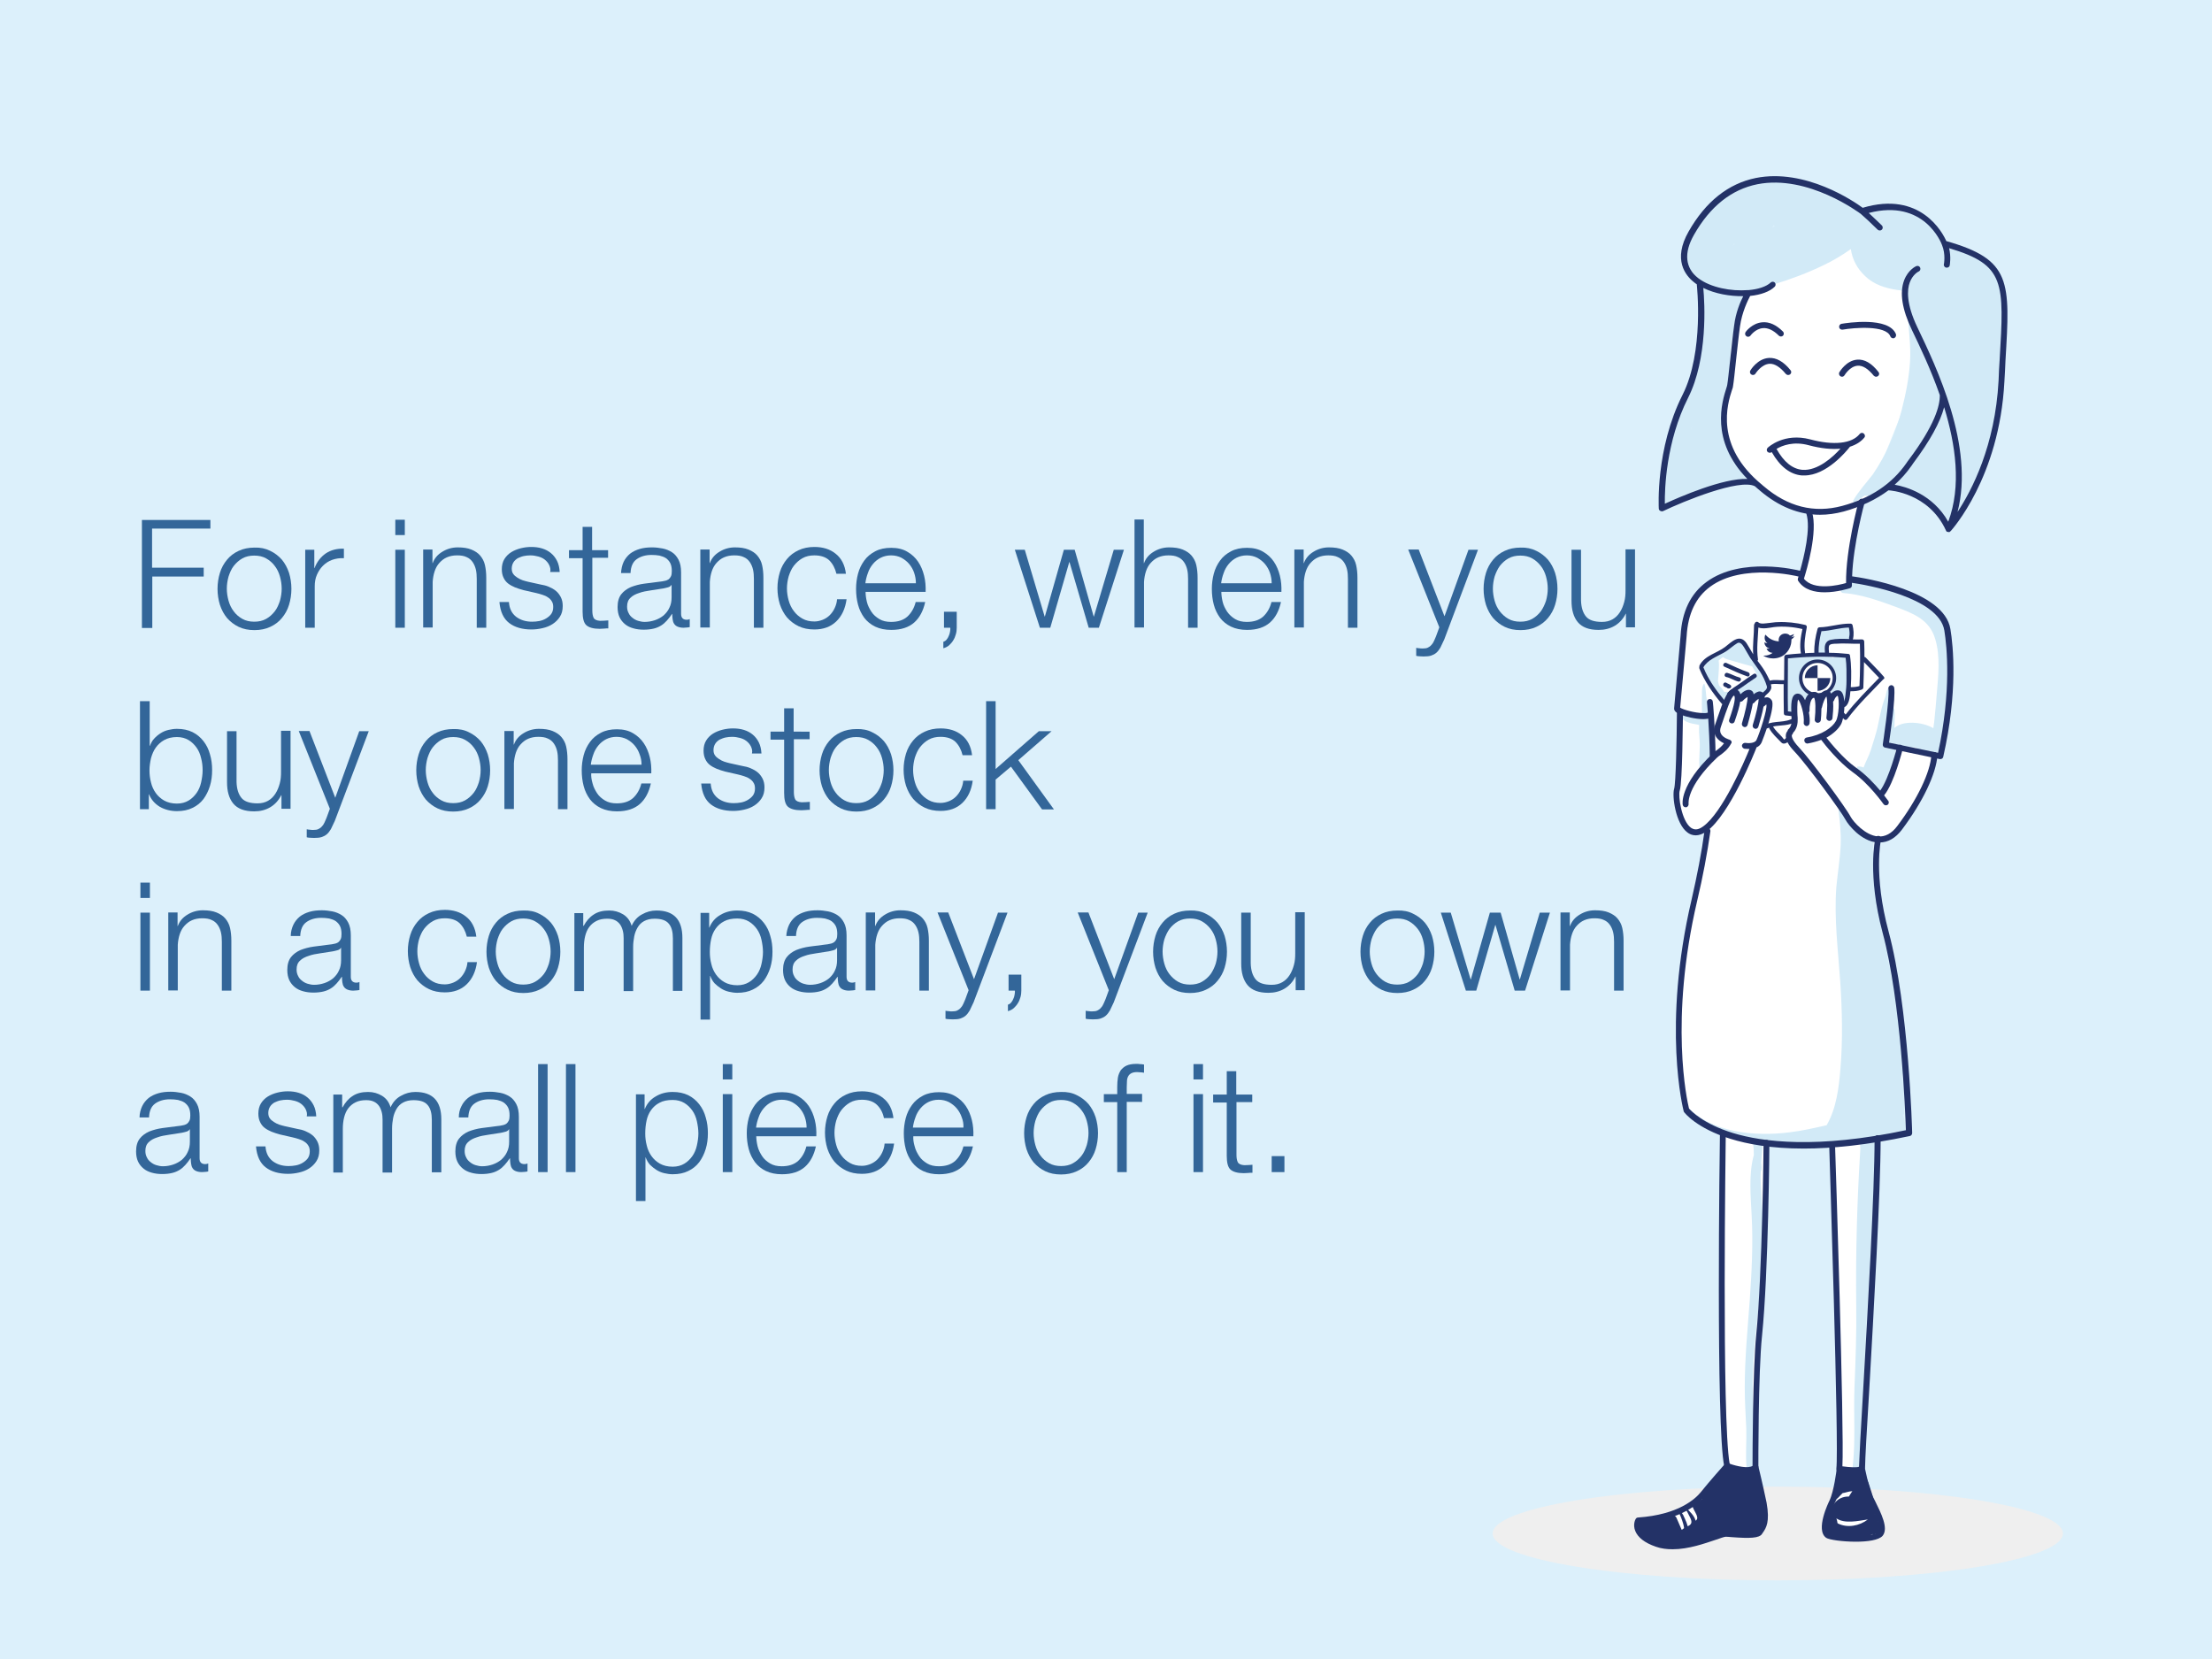 <?xml version="1.0" encoding="utf-8"?>
<!-- Generator: Adobe Illustrator 19.2.0, SVG Export Plug-In . SVG Version: 6.00 Build 0)  -->
<svg version="1.1" id="Layer_1" xmlns="http://www.w3.org/2000/svg" xmlns:xlink="http://www.w3.org/1999/xlink" x="0px" y="0px"
	 viewBox="0 0 1024 768" style="enable-background:new 0 0 1024 768;" xml:space="preserve">
<style type="text/css">
	.st0{fill:#DCF0FB;}
	.st1{fill:#336699;}
	.st2{fill:#EFEFEF;}
	.st3{fill:#FFFFFF;}
	.st4{fill:#D2EAF7;}
	.st5{fill:#233267;}
</style>
<rect class="st0" width="1024" height="768"/>
<g>
	<path class="st1" d="M97.4,240.6v4.1h-27v18.1h23.9v4.1H70.5v23.8h-4.8v-50H97.4z"/>
	<path class="st1" d="M125.1,255c2.1,1,3.9,2.4,5.4,4.1c1.4,1.7,2.5,3.7,3.3,6.1c0.7,2.3,1.1,4.8,1.1,7.4s-0.4,5.1-1.1,7.4
		c-0.7,2.3-1.8,4.3-3.3,6.1c-1.4,1.7-3.2,3.1-5.4,4.1c-2.1,1-4.6,1.5-7.3,1.5c-2.8,0-5.2-0.5-7.3-1.5c-2.1-1-3.9-2.4-5.4-4.1
		c-1.4-1.7-2.5-3.7-3.3-6.1c-0.7-2.3-1.1-4.8-1.1-7.4s0.4-5.1,1.1-7.4c0.7-2.3,1.8-4.3,3.3-6.1c1.4-1.7,3.2-3.1,5.4-4.1
		c2.1-1,4.6-1.5,7.3-1.5C120.5,253.4,122.9,253.9,125.1,255z M112.2,258.5c-1.6,0.9-2.9,2.1-4,3.5c-1.1,1.4-1.8,3.1-2.4,4.9
		c-0.5,1.8-0.8,3.7-0.8,5.6c0,1.9,0.3,3.8,0.8,5.6c0.5,1.8,1.3,3.5,2.4,4.9c1,1.4,2.4,2.6,4,3.5c1.6,0.9,3.4,1.3,5.5,1.3
		s3.9-0.4,5.5-1.3c1.6-0.9,2.9-2.1,4-3.5c1.1-1.4,1.8-3.1,2.4-4.9c0.5-1.8,0.8-3.7,0.8-5.6c0-1.9-0.3-3.8-0.8-5.6
		c-0.5-1.8-1.3-3.5-2.4-4.9c-1-1.4-2.4-2.6-4-3.5c-1.6-0.9-3.4-1.3-5.5-1.3S113.8,257.6,112.2,258.5z"/>
	<path class="st1" d="M145.5,254.5v8.5h0.1c1.1-2.9,2.9-5.2,5.2-6.8c2.4-1.6,5.2-2.3,8.4-2.2v4.4c-2-0.1-3.8,0.2-5.5,0.8
		c-1.6,0.6-3,1.5-4.2,2.7c-1.2,1.2-2.1,2.6-2.8,4.2c-0.7,1.6-1,3.4-1,5.3v19.2h-4.4v-36.1H145.5z"/>
	<path class="st1" d="M187.4,240.6v7.1H183v-7.1H187.4z M187.4,254.5v36.1H183v-36.1H187.4z"/>
	<path class="st1" d="M200.2,254.5v6.2h0.1c0.8-2.2,2.3-4,4.5-5.3c2.1-1.3,4.5-2,7.1-2c2.5,0,4.6,0.3,6.3,1c1.7,0.7,3.1,1.6,4.1,2.8
		c1,1.2,1.8,2.6,2.2,4.4s0.6,3.7,0.6,5.8v23.2h-4.4V268c0-1.5-0.1-3-0.4-4.3c-0.3-1.3-0.8-2.5-1.5-3.5c-0.7-1-1.6-1.8-2.8-2.3
		c-1.2-0.6-2.7-0.8-4.4-0.8c-1.8,0-3.3,0.3-4.7,0.9c-1.4,0.6-2.5,1.5-3.5,2.6c-1,1.1-1.7,2.4-2.2,3.9c-0.5,1.5-0.8,3.2-0.9,4.9v21.1
		h-4.4v-36.1H200.2z"/>
	<path class="st1" d="M254.2,261.5c-0.5-1-1.2-1.8-2.1-2.5c-0.9-0.7-1.9-1.1-3-1.4c-1.1-0.3-2.3-0.5-3.6-0.5c-1,0-2,0.1-3,0.3
		c-1,0.2-1.9,0.6-2.8,1c-0.8,0.5-1.5,1.1-2,1.9c-0.5,0.8-0.8,1.8-0.8,2.9c0,1,0.2,1.8,0.7,2.5c0.5,0.7,1.1,1.2,1.9,1.7
		c0.7,0.5,1.6,0.9,2.4,1.2c0.9,0.3,1.7,0.5,2.5,0.7l5.9,1.3c1.3,0.2,2.5,0.5,3.7,1c1.2,0.5,2.3,1.1,3.3,1.9c1,0.8,1.7,1.8,2.3,2.9
		c0.6,1.2,0.9,2.5,0.9,4.1c0,2-0.4,3.6-1.3,5c-0.9,1.4-2,2.5-3.4,3.4c-1.4,0.9-2.9,1.5-4.7,1.9c-1.7,0.4-3.4,0.6-5.1,0.6
		c-4.2,0-7.7-1-10.3-3c-2.6-2-4.1-5.2-4.5-9.7h4.4c0.2,3,1.3,5.2,3.3,6.8c2,1.5,4.4,2.3,7.4,2.3c1.1,0,2.2-0.1,3.3-0.3
		c1.1-0.2,2.2-0.6,3.2-1.2c1-0.6,1.8-1.3,2.4-2.1c0.6-0.9,0.9-1.9,0.9-3.2c0-1.1-0.2-2-0.7-2.7c-0.4-0.7-1-1.3-1.8-1.8
		c-0.7-0.5-1.6-0.9-2.6-1.2c-1-0.3-1.9-0.6-2.9-0.8l-5.7-1.3c-1.4-0.4-2.8-0.8-4-1.3c-1.2-0.5-2.3-1.1-3.2-1.8s-1.6-1.6-2.1-2.7
		c-0.5-1-0.8-2.3-0.8-3.9c0-1.8,0.4-3.4,1.2-4.7c0.8-1.3,1.9-2.4,3.2-3.2c1.3-0.8,2.8-1.4,4.4-1.8c1.6-0.4,3.2-0.6,4.8-0.6
		c1.8,0,3.5,0.2,5.1,0.7c1.6,0.5,2.9,1.2,4.1,2.2c1.2,1,2.1,2.2,2.8,3.6c0.7,1.4,1.1,3.2,1.2,5.1h-4.4
		C255,263.7,254.7,262.5,254.2,261.5z"/>
	<path class="st1" d="M281.5,254.5v3.7h-7.3v24.4c0,1.4,0.2,2.6,0.6,3.4c0.4,0.8,1.4,1.3,3,1.4c1.3,0,2.5-0.1,3.8-0.2v3.7
		c-0.7,0-1.3,0-2,0.1c-0.7,0-1.3,0.1-2,0.1c-2.9,0-5-0.6-6.2-1.7c-1.2-1.1-1.7-3.3-1.7-6.3v-24.7h-6.3v-3.7h6.3v-10.8h4.4v10.8
		H281.5z"/>
	<path class="st1" d="M288.7,260.1c0.7-1.5,1.8-2.8,3-3.8c1.3-1,2.8-1.7,4.5-2.2c1.7-0.5,3.6-0.7,5.7-0.7c1.6,0,3.2,0.2,4.8,0.5
		c1.6,0.3,3,0.9,4.3,1.7c1.3,0.8,2.3,2,3.1,3.5c0.8,1.5,1.2,3.5,1.2,5.9v19.2c0,1.8,0.9,2.7,2.6,2.7c0.5,0,1-0.1,1.4-0.3v3.7
		c-0.5,0.1-1,0.2-1.4,0.2c-0.4,0-0.9,0.1-1.5,0.1c-1.1,0-2-0.2-2.7-0.5c-0.7-0.3-1.2-0.7-1.6-1.3c-0.4-0.6-0.6-1.2-0.7-2
		c-0.1-0.8-0.2-1.6-0.2-2.6h-0.1c-0.8,1.2-1.6,2.2-2.4,3.1c-0.8,0.9-1.7,1.7-2.7,2.3c-1,0.6-2.1,1.1-3.4,1.4
		c-1.3,0.3-2.8,0.5-4.6,0.5c-1.7,0-3.3-0.2-4.7-0.6c-1.5-0.4-2.8-1-3.9-1.9c-1.1-0.9-2-2-2.6-3.3s-0.9-2.9-0.9-4.7
		c0-2.5,0.6-4.5,1.7-5.9s2.6-2.5,4.4-3.3c1.8-0.7,3.9-1.3,6.2-1.6c2.3-0.3,4.7-0.6,7-0.9c0.9-0.1,1.8-0.2,2.5-0.4
		c0.7-0.1,1.3-0.4,1.8-0.7c0.5-0.4,0.8-0.8,1.1-1.4c0.3-0.6,0.4-1.4,0.4-2.4c0-1.5-0.2-2.7-0.7-3.7c-0.5-1-1.2-1.7-2-2.3
		c-0.9-0.6-1.9-0.9-3-1.2c-1.1-0.2-2.4-0.3-3.7-0.3c-2.8,0-5.1,0.7-6.9,2c-1.8,1.3-2.7,3.5-2.8,6.4h-4.4
		C287.6,263.4,288,261.6,288.7,260.1z M310.8,270.8c-0.3,0.5-0.8,0.9-1.6,1.1c-0.8,0.2-1.5,0.4-2.1,0.5c-1.9,0.3-3.8,0.6-5.8,0.9
		c-2,0.3-3.8,0.6-5.4,1.2c-1.6,0.5-3,1.2-4,2.2c-1.1,1-1.6,2.3-1.6,4.1c0,1.1,0.2,2.1,0.7,3c0.4,0.9,1,1.6,1.8,2.2
		c0.7,0.6,1.6,1.1,2.6,1.4c1,0.3,2,0.5,3,0.5c1.7,0,3.3-0.3,4.8-0.8c1.5-0.5,2.9-1.3,4-2.2c1.1-1,2.1-2.2,2.7-3.6c0.7-1.4,1-3,1-4.8
		v-5.7H310.8z"/>
	<path class="st1" d="M328.5,254.5v6.2h0.1c0.8-2.2,2.3-4,4.5-5.3c2.1-1.3,4.5-2,7.1-2c2.5,0,4.6,0.3,6.3,1c1.7,0.7,3.1,1.6,4.1,2.8
		c1,1.2,1.8,2.6,2.2,4.4s0.6,3.7,0.6,5.8v23.2H349V268c0-1.5-0.1-3-0.4-4.3c-0.3-1.3-0.8-2.5-1.5-3.5c-0.7-1-1.6-1.8-2.8-2.3
		c-1.2-0.6-2.7-0.8-4.4-0.8c-1.8,0-3.3,0.3-4.7,0.9c-1.4,0.6-2.5,1.5-3.5,2.6c-1,1.1-1.7,2.4-2.2,3.9c-0.5,1.5-0.8,3.2-0.9,4.9v21.1
		h-4.4v-36.1H328.5z"/>
	<path class="st1" d="M383.9,259.4c-1.6-1.5-3.9-2.3-6.9-2.3c-2.1,0-3.9,0.4-5.5,1.3c-1.6,0.9-2.9,2.1-4,3.5
		c-1.1,1.4-1.8,3.1-2.4,4.9c-0.5,1.8-0.8,3.7-0.8,5.6c0,1.9,0.3,3.8,0.8,5.6c0.5,1.8,1.3,3.5,2.4,4.9c1,1.4,2.4,2.6,4,3.5
		c1.6,0.9,3.4,1.3,5.5,1.3c1.4,0,2.6-0.3,3.9-0.8c1.2-0.5,2.3-1.2,3.2-2.1c0.9-0.9,1.7-2,2.3-3.3c0.6-1.3,1-2.6,1.1-4.1h4.4
		c-0.6,4.4-2.2,7.8-4.8,10.3c-2.6,2.5-6,3.7-10.1,3.7c-2.8,0-5.2-0.5-7.3-1.5c-2.1-1-3.9-2.4-5.4-4.1c-1.4-1.7-2.5-3.7-3.3-6.1
		c-0.7-2.3-1.1-4.8-1.1-7.4s0.4-5.1,1.1-7.4c0.7-2.3,1.8-4.3,3.3-6.1c1.4-1.7,3.2-3.1,5.4-4.1c2.1-1,4.6-1.5,7.3-1.5
		c3.9,0,7.2,1,9.8,3.1c2.7,2.1,4.3,5.2,4.8,9.3h-4.4C386.6,263.1,385.5,261,383.9,259.4z"/>
	<path class="st1" d="M401.3,278.6c0.4,1.7,1.2,3.2,2.1,4.6s2.2,2.5,3.7,3.4c1.5,0.9,3.3,1.3,5.4,1.3c3.2,0,5.7-0.8,7.6-2.5
		c1.8-1.7,3.1-3.9,3.8-6.7h4.4c-0.9,4.1-2.6,7.3-5.1,9.5c-2.5,2.2-6,3.4-10.6,3.4c-2.8,0-5.3-0.5-7.4-1.5c-2.1-1-3.8-2.4-5.1-4.1
		c-1.3-1.8-2.3-3.8-2.9-6.1c-0.6-2.3-0.9-4.7-0.9-7.3c0-2.4,0.3-4.7,0.9-7c0.6-2.3,1.6-4.3,2.9-6.1c1.3-1.8,3-3.2,5.1-4.3
		c2.1-1.1,4.5-1.6,7.4-1.6c2.9,0,5.4,0.6,7.4,1.8c2.1,1.2,3.7,2.7,5,4.6c1.3,1.9,2.2,4.1,2.8,6.5s0.8,4.9,0.7,7.5h-27.8
		C400.7,275.3,400.9,276.9,401.3,278.6z M423.2,265.2c-0.5-1.5-1.3-2.9-2.3-4.1c-1-1.2-2.2-2.1-3.6-2.9c-1.4-0.7-3-1.1-4.8-1.1
		c-1.8,0-3.4,0.4-4.8,1.1c-1.4,0.7-2.6,1.7-3.6,2.9c-1,1.2-1.8,2.6-2.3,4.1c-0.6,1.6-1,3.2-1.2,4.8h23.4
		C424,268.3,423.7,266.7,423.2,265.2z"/>
	<path class="st1" d="M442.9,290.6c0,1-0.1,2-0.4,3c-0.3,1-0.6,1.9-1.2,2.8c-0.5,0.9-1.2,1.6-1.9,2.3c-0.8,0.7-1.7,1.1-2.7,1.4v-3
		c0.6-0.2,1.1-0.5,1.5-1c0.4-0.5,0.8-1.1,1-1.7c0.3-0.6,0.5-1.3,0.6-2c0.1-0.7,0.2-1.3,0.1-1.8H437v-7.4h5.9V290.6z"/>
	<path class="st1" d="M474.4,254.5l9.2,30.9h0.1l8.8-30.9h5l8.8,30.9h0.1l9.2-30.9h4.7l-11.6,36.1H504l-8.9-30.4H495l-8.8,30.4h-4.8
		l-11.6-36.1H474.4z"/>
	<path class="st1" d="M529.5,240.6v20.1h0.1c0.8-2.2,2.3-4,4.5-5.3c2.1-1.3,4.5-2,7.1-2c2.5,0,4.6,0.3,6.3,1
		c1.7,0.7,3.1,1.6,4.1,2.8c1,1.2,1.8,2.6,2.2,4.4s0.6,3.7,0.6,5.8v23.2h-4.4V268c0-1.5-0.1-3-0.4-4.3s-0.8-2.5-1.5-3.5
		c-0.7-1-1.6-1.8-2.8-2.3c-1.2-0.6-2.7-0.8-4.4-0.8c-1.8,0-3.3,0.3-4.7,0.9c-1.4,0.6-2.5,1.5-3.5,2.6c-1,1.1-1.7,2.4-2.2,3.9
		c-0.5,1.5-0.8,3.2-0.9,4.9v21.1h-4.4v-50H529.5z"/>
	<path class="st1" d="M566,278.6c0.4,1.7,1.2,3.2,2.1,4.6c1,1.4,2.2,2.5,3.7,3.4c1.5,0.9,3.3,1.3,5.4,1.3c3.2,0,5.7-0.8,7.6-2.5
		c1.8-1.7,3.1-3.9,3.8-6.7h4.4c-0.9,4.1-2.6,7.3-5.1,9.5c-2.5,2.2-6,3.4-10.6,3.4c-2.8,0-5.3-0.5-7.4-1.5c-2.1-1-3.8-2.4-5.1-4.1
		c-1.3-1.8-2.3-3.8-2.9-6.1c-0.6-2.3-0.9-4.7-0.9-7.3c0-2.4,0.3-4.7,0.9-7s1.6-4.3,2.9-6.1c1.3-1.8,3-3.2,5.1-4.3
		c2.1-1.1,4.5-1.6,7.4-1.6c2.9,0,5.4,0.6,7.4,1.8c2.1,1.2,3.7,2.7,5,4.6c1.3,1.9,2.2,4.1,2.8,6.5c0.6,2.5,0.8,4.9,0.7,7.5h-27.8
		C565.4,275.3,565.6,276.9,566,278.6z M587.9,265.2c-0.5-1.5-1.3-2.9-2.3-4.1c-1-1.2-2.2-2.1-3.6-2.9c-1.4-0.7-3-1.1-4.8-1.1
		c-1.8,0-3.4,0.4-4.8,1.1c-1.4,0.7-2.6,1.7-3.6,2.9c-1,1.2-1.8,2.6-2.3,4.1c-0.6,1.6-1,3.2-1.2,4.8h23.4
		C588.7,268.3,588.4,266.7,587.9,265.2z"/>
	<path class="st1" d="M603.5,254.5v6.2h0.1c0.8-2.2,2.3-4,4.5-5.3c2.1-1.3,4.5-2,7.1-2c2.5,0,4.6,0.3,6.3,1c1.7,0.7,3.1,1.6,4.1,2.8
		c1,1.2,1.8,2.6,2.2,4.4s0.6,3.7,0.6,5.8v23.2H624V268c0-1.5-0.1-3-0.4-4.3s-0.8-2.5-1.5-3.5c-0.7-1-1.6-1.8-2.8-2.3
		c-1.2-0.6-2.7-0.8-4.4-0.8c-1.8,0-3.3,0.3-4.7,0.9c-1.4,0.6-2.5,1.5-3.5,2.6c-1,1.1-1.7,2.4-2.2,3.9c-0.5,1.5-0.8,3.2-0.9,4.9v21.1
		h-4.4v-36.1H603.5z"/>
	<path class="st1" d="M656.8,254.5l11.9,30.8l11.1-30.8h4.4L668.6,296c-0.7,1.5-1.3,2.8-1.8,3.8c-0.6,1-1.2,1.8-1.9,2.4
		c-0.7,0.6-1.5,1-2.4,1.3c-0.9,0.3-2.1,0.4-3.5,0.4c-0.9,0-1.6-0.1-2.1-0.1c-0.5,0-0.9-0.1-1.3-0.2v-3.7c0.5,0.1,1,0.2,1.5,0.2
		c0.5,0.1,1,0.1,1.5,0.1c1,0,1.8-0.1,2.4-0.4s1.2-0.7,1.6-1.2c0.5-0.5,0.9-1.1,1.2-1.8c0.3-0.7,0.7-1.5,1-2.3l1.5-4.1l-14.4-36
		H656.8z"/>
	<path class="st1" d="M711.2,255c2.1,1,3.9,2.4,5.4,4.1c1.4,1.7,2.5,3.7,3.3,6.1c0.7,2.3,1.1,4.8,1.1,7.4s-0.4,5.1-1.1,7.4
		c-0.7,2.3-1.8,4.3-3.3,6.1c-1.4,1.7-3.2,3.1-5.4,4.1c-2.1,1-4.6,1.5-7.3,1.5c-2.8,0-5.2-0.5-7.3-1.5c-2.1-1-3.9-2.4-5.4-4.1
		c-1.4-1.7-2.5-3.7-3.3-6.1c-0.7-2.3-1.1-4.8-1.1-7.4s0.4-5.1,1.1-7.4c0.7-2.3,1.8-4.3,3.3-6.1c1.4-1.7,3.2-3.1,5.4-4.1
		c2.1-1,4.6-1.5,7.3-1.5C706.6,253.4,709,253.9,711.2,255z M698.3,258.5c-1.6,0.9-2.9,2.1-4,3.5c-1,1.4-1.8,3.1-2.4,4.9
		c-0.5,1.8-0.8,3.7-0.8,5.6c0,1.9,0.3,3.8,0.8,5.6c0.5,1.8,1.3,3.5,2.4,4.9c1.1,1.4,2.4,2.6,4,3.5c1.6,0.9,3.4,1.3,5.5,1.3
		s3.9-0.4,5.5-1.3c1.6-0.9,2.9-2.1,4-3.5c1-1.4,1.8-3.1,2.4-4.9c0.5-1.8,0.8-3.7,0.8-5.6c0-1.9-0.3-3.8-0.8-5.6
		c-0.5-1.8-1.3-3.5-2.4-4.9c-1.1-1.4-2.4-2.6-4-3.5c-1.6-0.9-3.4-1.3-5.5-1.3S699.9,257.6,698.3,258.5z"/>
	<path class="st1" d="M752.7,290.6v-6.5h-0.1c-1.2,2.4-2.9,4.3-5.1,5.6c-2.2,1.3-4.7,1.9-7.4,1.9c-2.3,0-4.2-0.3-5.8-0.9
		s-2.9-1.5-3.9-2.7c-1-1.2-1.7-2.6-2.2-4.3c-0.5-1.7-0.7-3.6-0.7-5.7v-23.5h4.4V278c0.1,3.3,0.9,5.7,2.3,7.4
		c1.4,1.7,3.9,2.5,7.4,2.5c1.9,0,3.5-0.4,4.9-1.2s2.5-1.9,3.4-3.3c0.9-1.4,1.5-2.9,2-4.7s0.6-3.5,0.6-5.4v-19h4.4v36.1H752.7z"/>
	<path class="st1" d="M69.3,324.6v20.7h0.1c0.5-1.3,1.1-2.5,2-3.4c0.9-1,1.9-1.8,3-2.5c1.1-0.7,2.3-1.2,3.6-1.5
		c1.3-0.3,2.6-0.5,3.9-0.5c2.8,0,5.1,0.5,7.2,1.5c2,1,3.7,2.4,5.1,4.2c1.4,1.8,2.4,3.8,3,6.1c0.7,2.3,1,4.7,1,7.3s-0.3,5-1,7.3
		c-0.7,2.3-1.7,4.3-3,6.1c-1.4,1.8-3,3.1-5.1,4.1c-2,1-4.4,1.5-7.2,1.5c-2.9,0-5.6-0.7-7.9-2c-2.3-1.4-4-3.3-5-5.8h-0.1v6.9h-4.1
		v-50H69.3z M93.1,351c-0.4-1.8-1.1-3.5-2.1-4.9c-1-1.4-2.2-2.6-3.7-3.5c-1.5-0.9-3.3-1.4-5.4-1.4c-2.3,0-4.3,0.5-5.9,1.4
		c-1.6,0.9-2.9,2.1-3.9,3.5c-1,1.4-1.7,3.1-2.2,4.9c-0.4,1.8-0.7,3.7-0.7,5.6s0.2,3.7,0.7,5.6c0.4,1.8,1.2,3.5,2.2,4.9
		c1,1.4,2.3,2.6,3.9,3.5c1.6,0.9,3.6,1.4,5.9,1.4c2.1,0,3.9-0.5,5.4-1.4c1.5-0.9,2.7-2.1,3.7-3.5c1-1.4,1.7-3.1,2.1-4.9
		c0.4-1.8,0.7-3.7,0.7-5.6S93.6,352.8,93.1,351z"/>
	<path class="st1" d="M130.3,374.6v-6.5h-0.1c-1.2,2.4-2.9,4.3-5.1,5.6c-2.2,1.3-4.7,1.9-7.4,1.9c-2.3,0-4.2-0.3-5.8-0.9
		s-2.9-1.5-3.9-2.7c-1-1.2-1.7-2.6-2.2-4.3c-0.5-1.7-0.7-3.6-0.7-5.7v-23.5h4.4V362c0.1,3.3,0.9,5.7,2.3,7.4
		c1.4,1.7,3.9,2.5,7.4,2.5c1.9,0,3.5-0.4,4.9-1.2c1.4-0.8,2.5-1.9,3.4-3.3c0.9-1.4,1.5-2.9,2-4.7s0.6-3.5,0.6-5.4v-19h4.4v36.1
		H130.3z"/>
	<path class="st1" d="M143.3,338.5l11.9,30.8l11.1-30.8h4.4L155,380c-0.7,1.5-1.3,2.8-1.8,3.8c-0.6,1-1.2,1.8-1.9,2.4
		c-0.7,0.6-1.5,1-2.4,1.3c-0.9,0.3-2.1,0.4-3.5,0.4c-0.9,0-1.6-0.1-2.1-0.1c-0.5,0-0.9-0.1-1.3-0.2v-3.7c0.5,0.1,1,0.2,1.5,0.2
		c0.5,0.1,1,0.1,1.5,0.1c1,0,1.8-0.1,2.4-0.4c0.6-0.3,1.2-0.7,1.6-1.2c0.5-0.5,0.9-1.1,1.2-1.8c0.3-0.7,0.7-1.5,1-2.3l1.5-4.1
		l-14.4-36H143.3z"/>
	<path class="st1" d="M217.1,339c2.1,1,3.9,2.4,5.4,4.1c1.4,1.7,2.5,3.7,3.3,6.1c0.7,2.3,1.1,4.8,1.1,7.4s-0.4,5.1-1.1,7.4
		c-0.7,2.3-1.8,4.3-3.3,6.1c-1.4,1.7-3.2,3.1-5.4,4.1c-2.1,1-4.6,1.5-7.3,1.5c-2.8,0-5.2-0.5-7.3-1.5c-2.1-1-3.9-2.4-5.4-4.1
		c-1.4-1.7-2.5-3.7-3.3-6.1c-0.7-2.3-1.1-4.8-1.1-7.4s0.4-5.1,1.1-7.4c0.7-2.3,1.8-4.3,3.3-6.1c1.4-1.7,3.2-3.1,5.4-4.1
		c2.1-1,4.6-1.5,7.3-1.5C212.5,337.4,215,337.9,217.1,339z M204.3,342.5c-1.6,0.9-2.9,2.1-4,3.5c-1.1,1.4-1.8,3.1-2.4,4.9
		c-0.5,1.8-0.8,3.7-0.8,5.6c0,1.9,0.3,3.8,0.8,5.6c0.5,1.8,1.3,3.5,2.4,4.9c1,1.4,2.4,2.6,4,3.5c1.6,0.9,3.4,1.3,5.5,1.3
		s3.9-0.4,5.5-1.3c1.6-0.9,2.9-2.1,4-3.5c1.1-1.4,1.8-3.1,2.4-4.9c0.5-1.8,0.8-3.7,0.8-5.6c0-1.9-0.3-3.8-0.8-5.6
		c-0.5-1.8-1.3-3.5-2.4-4.9c-1-1.4-2.4-2.6-4-3.5c-1.6-0.9-3.4-1.3-5.5-1.3S205.8,341.6,204.3,342.5z"/>
	<path class="st1" d="M237.8,338.5v6.2h0.1c0.8-2.2,2.3-4,4.5-5.3c2.1-1.3,4.5-2,7.1-2c2.5,0,4.6,0.3,6.3,1c1.7,0.7,3.1,1.6,4.1,2.8
		c1,1.2,1.8,2.6,2.2,4.4s0.6,3.7,0.6,5.8v23.2h-4.4V352c0-1.5-0.1-3-0.4-4.3c-0.3-1.3-0.8-2.5-1.5-3.5c-0.7-1-1.6-1.8-2.8-2.3
		c-1.2-0.6-2.7-0.8-4.4-0.8c-1.8,0-3.3,0.3-4.7,0.9c-1.4,0.6-2.5,1.5-3.5,2.6c-1,1.1-1.7,2.4-2.2,3.9c-0.5,1.5-0.8,3.2-0.9,4.9v21.1
		h-4.4v-36.1H237.8z"/>
	<path class="st1" d="M274.3,362.6c0.4,1.7,1.2,3.2,2.1,4.6s2.2,2.5,3.7,3.4c1.5,0.9,3.3,1.3,5.4,1.3c3.2,0,5.7-0.8,7.6-2.5
		c1.8-1.7,3.1-3.9,3.8-6.7h4.4c-0.9,4.1-2.6,7.3-5.1,9.5c-2.5,2.2-6,3.4-10.6,3.4c-2.8,0-5.3-0.5-7.4-1.5c-2.1-1-3.8-2.4-5.1-4.1
		c-1.3-1.8-2.3-3.8-2.9-6.1c-0.6-2.3-0.9-4.7-0.9-7.3c0-2.4,0.3-4.7,0.9-7c0.6-2.3,1.6-4.3,2.9-6.1c1.3-1.8,3-3.2,5.1-4.3
		c2.1-1.1,4.5-1.6,7.4-1.6c2.9,0,5.4,0.6,7.4,1.8c2.1,1.2,3.7,2.7,5,4.6c1.3,1.9,2.2,4.1,2.8,6.5s0.8,4.9,0.7,7.5h-27.8
		C273.6,359.3,273.8,360.9,274.3,362.6z M296.1,349.2c-0.5-1.5-1.3-2.9-2.3-4.1c-1-1.2-2.2-2.1-3.6-2.9c-1.4-0.7-3-1.1-4.8-1.1
		c-1.8,0-3.4,0.4-4.8,1.1c-1.4,0.7-2.6,1.7-3.6,2.9c-1,1.2-1.8,2.6-2.3,4.1c-0.6,1.6-1,3.2-1.2,4.8H297
		C297,352.3,296.7,350.7,296.1,349.2z"/>
	<path class="st1" d="M347.6,345.5c-0.5-1-1.2-1.8-2.1-2.5c-0.9-0.7-1.9-1.1-3-1.4c-1.1-0.3-2.3-0.5-3.6-0.5c-1,0-2,0.1-3,0.3
		c-1,0.2-1.9,0.6-2.8,1c-0.8,0.5-1.5,1.1-2,1.9c-0.5,0.8-0.8,1.8-0.8,2.9c0,1,0.2,1.8,0.7,2.5c0.5,0.7,1.1,1.2,1.9,1.7
		c0.7,0.5,1.6,0.9,2.4,1.2c0.9,0.3,1.7,0.5,2.5,0.7l5.9,1.3c1.3,0.2,2.5,0.5,3.7,1c1.2,0.5,2.3,1.1,3.3,1.9c1,0.8,1.7,1.8,2.3,2.9
		c0.6,1.2,0.9,2.5,0.9,4.1c0,2-0.4,3.6-1.3,5c-0.9,1.4-2,2.5-3.4,3.4c-1.4,0.9-2.9,1.5-4.7,1.9c-1.7,0.4-3.4,0.6-5.1,0.6
		c-4.2,0-7.7-1-10.3-3c-2.6-2-4.1-5.2-4.5-9.7h4.4c0.2,3,1.3,5.2,3.3,6.8c2,1.5,4.4,2.3,7.4,2.3c1.1,0,2.2-0.1,3.3-0.3
		c1.1-0.2,2.2-0.6,3.2-1.2c1-0.6,1.8-1.3,2.4-2.1c0.6-0.9,0.9-1.9,0.9-3.2c0-1.1-0.2-2-0.7-2.7c-0.4-0.7-1-1.3-1.8-1.8
		c-0.7-0.5-1.6-0.9-2.6-1.2c-1-0.3-1.9-0.6-2.9-0.8l-5.7-1.3c-1.4-0.4-2.8-0.8-4-1.3c-1.2-0.5-2.3-1.1-3.2-1.8s-1.6-1.6-2.1-2.7
		c-0.5-1-0.8-2.3-0.8-3.9c0-1.8,0.4-3.4,1.2-4.7c0.8-1.3,1.9-2.4,3.2-3.2c1.3-0.8,2.8-1.4,4.4-1.8c1.6-0.4,3.2-0.6,4.8-0.6
		c1.8,0,3.5,0.2,5.1,0.7c1.6,0.5,2.9,1.2,4.1,2.2c1.2,1,2.1,2.2,2.8,3.6c0.7,1.4,1.1,3.2,1.2,5.1h-4.4
		C348.4,347.7,348.1,346.5,347.6,345.5z"/>
	<path class="st1" d="M374.8,338.5v3.7h-7.3v24.4c0,1.4,0.2,2.6,0.6,3.4c0.4,0.8,1.4,1.3,3,1.4c1.3,0,2.5-0.1,3.8-0.2v3.7
		c-0.7,0-1.3,0-2,0.1c-0.7,0-1.3,0.1-2,0.1c-2.9,0-5-0.6-6.2-1.7c-1.2-1.1-1.7-3.3-1.7-6.3v-24.7h-6.3v-3.7h6.3v-10.8h4.4v10.8
		H374.8z"/>
	<path class="st1" d="M403.8,339c2.1,1,3.9,2.4,5.4,4.1c1.4,1.7,2.5,3.7,3.3,6.1c0.7,2.3,1.1,4.8,1.1,7.4s-0.4,5.1-1.1,7.4
		c-0.7,2.3-1.8,4.3-3.3,6.1c-1.4,1.7-3.2,3.1-5.4,4.1c-2.1,1-4.6,1.5-7.3,1.5c-2.8,0-5.2-0.5-7.3-1.5c-2.1-1-3.9-2.4-5.4-4.1
		c-1.4-1.7-2.5-3.7-3.3-6.1c-0.7-2.3-1.1-4.8-1.1-7.4s0.4-5.1,1.1-7.4c0.7-2.3,1.8-4.3,3.3-6.1c1.4-1.7,3.2-3.1,5.4-4.1
		c2.1-1,4.6-1.5,7.3-1.5C399.2,337.4,401.7,337.9,403.8,339z M390.9,342.5c-1.6,0.9-2.9,2.1-4,3.5c-1.1,1.4-1.8,3.1-2.4,4.9
		c-0.5,1.8-0.8,3.7-0.8,5.6c0,1.9,0.3,3.8,0.8,5.6c0.5,1.8,1.3,3.5,2.4,4.9c1,1.4,2.4,2.6,4,3.5c1.6,0.9,3.4,1.3,5.5,1.3
		s3.9-0.4,5.5-1.3c1.6-0.9,2.9-2.1,4-3.5c1.1-1.4,1.8-3.1,2.4-4.9c0.5-1.8,0.8-3.7,0.8-5.6c0-1.9-0.3-3.8-0.8-5.6
		c-0.5-1.8-1.3-3.5-2.4-4.9c-1-1.4-2.4-2.6-4-3.5c-1.6-0.9-3.4-1.3-5.5-1.3S392.5,341.6,390.9,342.5z"/>
	<path class="st1" d="M442.3,343.4c-1.6-1.5-3.9-2.3-6.9-2.3c-2.1,0-3.9,0.4-5.5,1.3c-1.6,0.9-2.9,2.1-4,3.5
		c-1.1,1.4-1.8,3.1-2.4,4.9c-0.5,1.8-0.8,3.7-0.8,5.6c0,1.9,0.3,3.8,0.8,5.6c0.5,1.8,1.3,3.5,2.4,4.9c1,1.4,2.4,2.6,4,3.5
		c1.6,0.9,3.4,1.3,5.5,1.3c1.4,0,2.6-0.3,3.9-0.8c1.2-0.5,2.3-1.2,3.2-2.1c0.9-0.9,1.7-2,2.3-3.3c0.6-1.3,1-2.6,1.1-4.1h4.4
		c-0.6,4.4-2.2,7.8-4.8,10.3c-2.6,2.5-6,3.7-10.1,3.7c-2.8,0-5.2-0.5-7.3-1.5c-2.1-1-3.9-2.4-5.4-4.1c-1.4-1.7-2.5-3.7-3.3-6.1
		c-0.7-2.3-1.1-4.8-1.1-7.4s0.4-5.1,1.1-7.4c0.7-2.3,1.8-4.3,3.3-6.1c1.4-1.7,3.2-3.1,5.4-4.1c2.1-1,4.6-1.5,7.3-1.5
		c3.9,0,7.2,1,9.8,3.1c2.7,2.1,4.3,5.2,4.8,9.3h-4.4C445,347.1,443.9,345,442.3,343.4z"/>
	<path class="st1" d="M460.9,324.6V356l20-17.5h5.9l-15.4,13.4l16.5,22.8h-5.5L468,354.9l-7.1,6v13.7h-4.4v-50H460.9z"/>
	<path class="st1" d="M69.4,408.6v7.1H65v-7.1H69.4z M69.4,422.5v36.1H65v-36.1H69.4z"/>
	<path class="st1" d="M82.2,422.5v6.2h0.1c0.8-2.2,2.3-4,4.5-5.3c2.1-1.3,4.5-2,7.1-2c2.5,0,4.6,0.3,6.3,1c1.7,0.7,3.1,1.6,4.1,2.8
		c1,1.2,1.8,2.6,2.2,4.4s0.6,3.7,0.6,5.8v23.2h-4.4V436c0-1.5-0.1-3-0.4-4.3c-0.3-1.3-0.8-2.5-1.5-3.5c-0.7-1-1.6-1.8-2.8-2.3
		c-1.2-0.6-2.7-0.8-4.4-0.8c-1.8,0-3.3,0.3-4.7,0.9c-1.4,0.6-2.5,1.5-3.5,2.6c-1,1.1-1.7,2.4-2.2,3.9c-0.5,1.5-0.8,3.2-0.9,4.9v21.1
		h-4.4v-36.1H82.2z"/>
	<path class="st1" d="M135.8,428.1c0.7-1.5,1.8-2.8,3-3.8c1.3-1,2.8-1.7,4.5-2.2c1.7-0.5,3.6-0.7,5.7-0.7c1.6,0,3.2,0.2,4.8,0.5
		c1.6,0.3,3,0.9,4.3,1.7c1.3,0.8,2.3,2,3.1,3.5c0.8,1.5,1.2,3.5,1.2,5.9v19.2c0,1.8,0.9,2.7,2.6,2.7c0.5,0,1-0.1,1.4-0.3v3.7
		c-0.5,0.1-1,0.2-1.4,0.2c-0.4,0-0.9,0.1-1.5,0.1c-1.1,0-2-0.2-2.7-0.5c-0.7-0.3-1.2-0.7-1.6-1.3c-0.4-0.6-0.6-1.2-0.7-2
		c-0.1-0.8-0.2-1.6-0.2-2.6h-0.1c-0.8,1.2-1.6,2.2-2.4,3.1c-0.8,0.9-1.7,1.7-2.7,2.3c-1,0.6-2.1,1.1-3.4,1.4
		c-1.3,0.3-2.8,0.5-4.6,0.5c-1.7,0-3.3-0.2-4.7-0.6c-1.5-0.4-2.8-1-3.9-1.9c-1.1-0.9-2-2-2.6-3.3s-0.9-2.9-0.9-4.7
		c0-2.5,0.6-4.5,1.7-5.9s2.6-2.5,4.4-3.3c1.8-0.7,3.9-1.3,6.2-1.6c2.3-0.3,4.7-0.6,7-0.9c0.9-0.1,1.8-0.2,2.5-0.4
		c0.7-0.1,1.3-0.4,1.8-0.7c0.5-0.4,0.8-0.8,1.1-1.4c0.3-0.6,0.4-1.4,0.4-2.4c0-1.5-0.2-2.7-0.7-3.7c-0.5-1-1.2-1.7-2-2.3
		c-0.9-0.6-1.9-0.9-3-1.2c-1.1-0.2-2.4-0.3-3.7-0.3c-2.8,0-5.1,0.7-6.9,2c-1.8,1.3-2.7,3.5-2.8,6.4h-4.4
		C134.6,431.4,135.1,429.6,135.8,428.1z M157.8,438.8c-0.3,0.5-0.8,0.9-1.6,1.1c-0.8,0.2-1.5,0.4-2.1,0.5c-1.9,0.3-3.8,0.6-5.8,0.9
		c-2,0.3-3.8,0.6-5.4,1.2c-1.6,0.5-3,1.2-4,2.2c-1.1,1-1.6,2.3-1.6,4.1c0,1.1,0.2,2.1,0.7,3c0.4,0.9,1,1.6,1.8,2.2
		c0.7,0.6,1.6,1.1,2.6,1.4c1,0.3,2,0.5,3,0.5c1.7,0,3.3-0.3,4.8-0.8c1.5-0.5,2.9-1.3,4-2.2c1.1-1,2.1-2.2,2.7-3.6c0.7-1.4,1-3,1-4.8
		v-5.7H157.8z"/>
	<path class="st1" d="M212.8,427.4c-1.6-1.5-3.9-2.3-6.9-2.3c-2.1,0-3.9,0.4-5.5,1.3c-1.6,0.9-2.9,2.1-4,3.5
		c-1.1,1.4-1.8,3.1-2.4,4.9c-0.5,1.8-0.8,3.7-0.8,5.6c0,1.9,0.3,3.8,0.8,5.6c0.5,1.8,1.3,3.5,2.4,4.9c1,1.4,2.4,2.6,4,3.5
		c1.6,0.9,3.4,1.3,5.5,1.3c1.4,0,2.6-0.3,3.9-0.8c1.2-0.5,2.3-1.2,3.2-2.1c0.9-0.9,1.7-2,2.3-3.3c0.6-1.3,1-2.6,1.1-4.1h4.4
		c-0.6,4.4-2.2,7.8-4.8,10.3c-2.6,2.5-6,3.7-10.1,3.7c-2.8,0-5.2-0.5-7.3-1.5c-2.1-1-3.9-2.4-5.4-4.1c-1.4-1.7-2.5-3.7-3.3-6.1
		c-0.7-2.3-1.1-4.8-1.1-7.4s0.4-5.1,1.1-7.4c0.7-2.3,1.8-4.3,3.3-6.1c1.4-1.7,3.2-3.1,5.4-4.1c2.1-1,4.6-1.5,7.3-1.5
		c3.9,0,7.2,1,9.8,3.1c2.7,2.1,4.3,5.2,4.8,9.3h-4.4C215.5,431.1,214.4,429,212.8,427.4z"/>
	<path class="st1" d="M249.6,423c2.1,1,3.9,2.4,5.4,4.1c1.4,1.7,2.5,3.7,3.3,6.1c0.7,2.3,1.1,4.8,1.1,7.4s-0.4,5.1-1.1,7.4
		c-0.7,2.3-1.8,4.3-3.3,6.1c-1.4,1.7-3.2,3.1-5.4,4.1c-2.1,1-4.6,1.5-7.3,1.5c-2.8,0-5.2-0.5-7.3-1.5c-2.1-1-3.9-2.4-5.4-4.1
		c-1.4-1.7-2.5-3.7-3.3-6.1c-0.7-2.3-1.1-4.8-1.1-7.4s0.4-5.1,1.1-7.4c0.7-2.3,1.8-4.3,3.3-6.1c1.4-1.7,3.2-3.1,5.4-4.1
		c2.1-1,4.6-1.5,7.3-1.5C245,421.4,247.5,421.9,249.6,423z M236.7,426.5c-1.6,0.9-2.9,2.1-4,3.5c-1.1,1.4-1.8,3.1-2.4,4.9
		c-0.5,1.8-0.8,3.7-0.8,5.6c0,1.9,0.3,3.8,0.8,5.6c0.5,1.8,1.3,3.5,2.4,4.9c1,1.4,2.4,2.6,4,3.5c1.6,0.9,3.4,1.3,5.5,1.3
		s3.9-0.4,5.5-1.3c1.6-0.9,2.9-2.1,4-3.5c1.1-1.4,1.8-3.1,2.4-4.9c0.5-1.8,0.8-3.7,0.8-5.6c0-1.9-0.3-3.8-0.8-5.6
		c-0.5-1.8-1.3-3.5-2.4-4.9c-1-1.4-2.4-2.6-4-3.5c-1.6-0.9-3.4-1.3-5.5-1.3S238.3,425.6,236.7,426.5z"/>
	<path class="st1" d="M270,422.5v6.1h0.2c1.2-2.2,2.7-4,4.6-5.2c1.9-1.3,4.3-1.9,7.2-1.9c2.4,0,4.5,0.6,6.5,1.8
		c1.9,1.2,3.2,2.9,3.9,5.3c1.1-2.4,2.7-4.2,4.8-5.3c2.1-1.2,4.3-1.8,6.7-1.8c8,0,12,4.2,12,12.7v24.5h-4.4v-24.3
		c0-3-0.6-5.3-1.9-6.8c-1.3-1.6-3.5-2.3-6.6-2.3c-1.9,0-3.5,0.4-4.8,1.1c-1.3,0.7-2.3,1.7-3,2.9c-0.7,1.2-1.3,2.6-1.6,4.2
		c-0.3,1.6-0.5,3.2-0.5,4.9v20.4h-4.4v-24.5c0-1.2-0.1-2.4-0.4-3.5c-0.3-1.1-0.7-2.1-1.3-2.9c-0.6-0.8-1.4-1.5-2.3-1.9
		c-1-0.5-2.2-0.7-3.6-0.7c-1.9,0-3.5,0.3-4.9,1c-1.4,0.7-2.5,1.6-3.4,2.8c-0.9,1.2-1.5,2.6-1.9,4.2c-0.4,1.6-0.6,3.4-0.6,5.3v20.2
		h-4.4v-36.1H270z"/>
	<path class="st1" d="M328.3,422.5v6.9h0.1c1-2.5,2.7-4.5,5-5.8c2.3-1.4,4.9-2.1,7.9-2.1c2.8,0,5.1,0.5,7.2,1.5c2,1,3.7,2.4,5.1,4.2
		c1.4,1.8,2.4,3.8,3,6.1c0.7,2.3,1,4.7,1,7.3s-0.3,5-1,7.3c-0.7,2.3-1.7,4.3-3,6.1c-1.4,1.8-3,3.1-5.1,4.1c-2,1-4.4,1.5-7.2,1.5
		c-1.3,0-2.6-0.2-3.9-0.5c-1.3-0.3-2.5-0.8-3.6-1.5c-1.1-0.7-2.1-1.5-3-2.4c-0.9-1-1.5-2.1-2-3.4h-0.1v20.2h-4.4v-49.4H328.3z
		 M352.5,435c-0.4-1.8-1.1-3.5-2.1-4.9c-1-1.4-2.2-2.6-3.7-3.5c-1.5-0.9-3.3-1.4-5.4-1.4c-2.4,0-4.5,0.4-6.1,1.3
		c-1.6,0.8-2.9,2-3.9,3.4c-1,1.4-1.7,3-2.1,4.9c-0.4,1.9-0.6,3.8-0.6,5.9c0,1.9,0.2,3.7,0.7,5.6c0.4,1.8,1.2,3.5,2.2,4.9
		c1,1.4,2.3,2.6,3.9,3.5c1.6,0.9,3.6,1.4,5.9,1.4c2.1,0,3.9-0.5,5.4-1.4c1.5-0.9,2.7-2.1,3.7-3.5c1-1.4,1.7-3.1,2.1-4.9
		c0.4-1.8,0.7-3.7,0.7-5.6S352.9,436.8,352.5,435z"/>
	<path class="st1" d="M365.3,428.1c0.7-1.5,1.8-2.8,3-3.8c1.3-1,2.8-1.7,4.5-2.2c1.7-0.5,3.6-0.7,5.7-0.7c1.6,0,3.2,0.2,4.8,0.5
		c1.6,0.3,3,0.9,4.3,1.7c1.3,0.8,2.3,2,3.1,3.5c0.8,1.5,1.2,3.5,1.2,5.9v19.2c0,1.8,0.9,2.7,2.6,2.7c0.5,0,1-0.1,1.4-0.3v3.7
		c-0.5,0.1-1,0.2-1.4,0.2c-0.4,0-0.9,0.1-1.5,0.1c-1.1,0-2-0.2-2.7-0.5c-0.7-0.3-1.2-0.7-1.6-1.3c-0.4-0.6-0.6-1.2-0.7-2
		c-0.1-0.8-0.2-1.6-0.2-2.6h-0.1c-0.8,1.2-1.6,2.2-2.4,3.1c-0.8,0.9-1.7,1.7-2.7,2.3c-1,0.6-2.1,1.1-3.4,1.4
		c-1.3,0.3-2.8,0.5-4.6,0.5c-1.7,0-3.3-0.2-4.7-0.6c-1.5-0.4-2.8-1-3.9-1.9c-1.1-0.9-2-2-2.6-3.3s-0.9-2.9-0.9-4.7
		c0-2.5,0.6-4.5,1.7-5.9s2.6-2.5,4.4-3.3c1.8-0.7,3.9-1.3,6.2-1.6c2.3-0.3,4.7-0.6,7-0.9c0.9-0.1,1.8-0.2,2.5-0.4
		c0.7-0.1,1.3-0.4,1.8-0.7c0.5-0.4,0.8-0.8,1.1-1.4c0.3-0.6,0.4-1.4,0.4-2.4c0-1.5-0.2-2.7-0.7-3.7c-0.5-1-1.2-1.7-2-2.3
		c-0.9-0.6-1.9-0.9-3-1.2c-1.1-0.2-2.4-0.3-3.7-0.3c-2.8,0-5.1,0.7-6.9,2c-1.8,1.3-2.7,3.5-2.8,6.4H364
		C364.1,431.4,364.6,429.6,365.3,428.1z M387.4,438.8c-0.3,0.5-0.8,0.9-1.6,1.1c-0.8,0.2-1.5,0.4-2.1,0.5c-1.9,0.3-3.8,0.6-5.8,0.9
		c-2,0.3-3.8,0.6-5.4,1.2c-1.6,0.5-3,1.2-4,2.2c-1.1,1-1.6,2.3-1.6,4.1c0,1.1,0.2,2.1,0.7,3c0.4,0.9,1,1.6,1.8,2.2
		c0.7,0.6,1.6,1.1,2.6,1.4c1,0.3,2,0.5,3,0.5c1.7,0,3.3-0.3,4.8-0.8c1.5-0.5,2.9-1.3,4-2.2c1.1-1,2.1-2.2,2.7-3.6c0.7-1.4,1-3,1-4.8
		v-5.7H387.4z"/>
	<path class="st1" d="M405.1,422.5v6.2h0.1c0.8-2.2,2.3-4,4.5-5.3c2.1-1.3,4.5-2,7.1-2c2.5,0,4.6,0.3,6.3,1c1.7,0.7,3.1,1.6,4.1,2.8
		c1,1.2,1.8,2.6,2.2,4.4s0.6,3.7,0.6,5.8v23.2h-4.4V436c0-1.5-0.1-3-0.4-4.3c-0.3-1.3-0.8-2.5-1.5-3.5c-0.7-1-1.6-1.8-2.8-2.3
		c-1.2-0.6-2.7-0.8-4.4-0.8c-1.8,0-3.3,0.3-4.7,0.9c-1.4,0.6-2.5,1.5-3.5,2.6c-1,1.1-1.7,2.4-2.2,3.9c-0.5,1.5-0.8,3.2-0.9,4.9v21.1
		h-4.4v-36.1H405.1z"/>
	<path class="st1" d="M439,422.5l11.9,30.8l11.1-30.8h4.4L450.7,464c-0.7,1.5-1.3,2.8-1.8,3.8c-0.6,1-1.2,1.8-1.9,2.4
		c-0.7,0.6-1.5,1-2.4,1.3c-0.9,0.3-2.1,0.4-3.5,0.4c-0.9,0-1.6-0.1-2.1-0.1c-0.5,0-0.9-0.1-1.3-0.2v-3.7c0.5,0.1,1,0.2,1.5,0.2
		c0.5,0.1,1,0.1,1.5,0.1c1,0,1.8-0.1,2.4-0.4c0.6-0.3,1.2-0.7,1.6-1.2c0.5-0.5,0.9-1.1,1.2-1.8c0.3-0.7,0.7-1.5,1-2.3l1.5-4.1
		l-14.4-36H439z"/>
	<path class="st1" d="M472.8,458.6c0,1-0.1,2-0.4,3c-0.3,1-0.6,1.9-1.2,2.8c-0.5,0.9-1.2,1.6-1.9,2.3c-0.8,0.7-1.7,1.1-2.7,1.4v-3
		c0.6-0.2,1.1-0.5,1.5-1c0.4-0.5,0.8-1.1,1-1.7c0.3-0.6,0.5-1.3,0.6-2c0.1-0.7,0.2-1.3,0.1-1.8h-2.9v-7.4h5.9V458.6z"/>
	<path class="st1" d="M503.9,422.5l11.9,30.8l11.1-30.8h4.4L515.6,464c-0.7,1.5-1.3,2.8-1.8,3.8c-0.6,1-1.2,1.8-1.9,2.4
		c-0.7,0.6-1.5,1-2.4,1.3c-0.9,0.3-2.1,0.4-3.5,0.4c-0.9,0-1.6-0.1-2.1-0.1c-0.5,0-0.9-0.1-1.3-0.2v-3.7c0.5,0.1,1,0.2,1.5,0.2
		c0.5,0.1,1,0.1,1.5,0.1c1,0,1.8-0.1,2.4-0.4c0.6-0.3,1.2-0.7,1.6-1.2c0.5-0.5,0.9-1.1,1.2-1.8c0.3-0.7,0.7-1.5,1-2.3l1.5-4.1
		l-14.4-36H503.9z"/>
	<path class="st1" d="M558.2,423c2.1,1,3.9,2.4,5.4,4.1c1.4,1.7,2.5,3.7,3.3,6.1c0.7,2.3,1.1,4.8,1.1,7.4s-0.4,5.1-1.1,7.4
		c-0.7,2.3-1.8,4.3-3.3,6.1c-1.4,1.7-3.2,3.1-5.4,4.1c-2.1,1-4.6,1.5-7.3,1.5c-2.8,0-5.2-0.5-7.3-1.5c-2.1-1-3.9-2.4-5.4-4.1
		c-1.4-1.7-2.5-3.7-3.3-6.1c-0.7-2.3-1.1-4.8-1.1-7.4s0.4-5.1,1.1-7.4c0.7-2.3,1.8-4.3,3.3-6.1c1.4-1.7,3.2-3.1,5.4-4.1
		c2.1-1,4.6-1.5,7.3-1.5C553.6,421.4,556.1,421.9,558.2,423z M545.4,426.5c-1.6,0.9-2.9,2.1-4,3.5c-1,1.4-1.8,3.1-2.4,4.9
		c-0.5,1.8-0.8,3.7-0.8,5.6c0,1.9,0.3,3.8,0.8,5.6c0.5,1.8,1.3,3.5,2.4,4.9c1.1,1.4,2.4,2.6,4,3.5c1.6,0.9,3.4,1.3,5.5,1.3
		s3.9-0.4,5.5-1.3c1.6-0.9,2.9-2.1,4-3.5c1-1.4,1.8-3.1,2.4-4.9c0.5-1.8,0.8-3.7,0.8-5.6c0-1.9-0.3-3.8-0.8-5.6
		c-0.5-1.8-1.3-3.5-2.4-4.9c-1.1-1.4-2.4-2.6-4-3.5c-1.6-0.9-3.4-1.3-5.5-1.3S547,425.6,545.4,426.5z"/>
	<path class="st1" d="M599.8,458.6v-6.5h-0.1c-1.2,2.4-2.9,4.3-5.1,5.6c-2.2,1.3-4.7,1.9-7.4,1.9c-2.3,0-4.2-0.3-5.8-0.9
		s-2.9-1.5-3.9-2.7c-1-1.2-1.7-2.6-2.2-4.3c-0.5-1.7-0.7-3.6-0.7-5.7v-23.5h4.4V446c0.1,3.3,0.9,5.7,2.3,7.4
		c1.4,1.7,3.9,2.5,7.4,2.5c1.9,0,3.5-0.4,4.9-1.2s2.5-1.9,3.4-3.3c0.9-1.4,1.5-2.9,2-4.7s0.6-3.5,0.6-5.4v-19h4.4v36.1H599.8z"/>
	<path class="st1" d="M654.2,423c2.1,1,3.9,2.4,5.4,4.1c1.4,1.7,2.5,3.7,3.3,6.1c0.7,2.3,1.1,4.8,1.1,7.4s-0.4,5.1-1.1,7.4
		c-0.7,2.3-1.8,4.3-3.3,6.1c-1.4,1.7-3.2,3.1-5.4,4.1c-2.1,1-4.6,1.5-7.3,1.5c-2.8,0-5.2-0.5-7.3-1.5c-2.1-1-3.9-2.4-5.4-4.1
		c-1.4-1.7-2.5-3.7-3.3-6.1c-0.7-2.3-1.1-4.8-1.1-7.4s0.4-5.1,1.1-7.4c0.7-2.3,1.8-4.3,3.3-6.1c1.4-1.7,3.2-3.1,5.4-4.1
		c2.1-1,4.6-1.5,7.3-1.5C649.6,421.4,652.1,421.9,654.2,423z M641.3,426.5c-1.6,0.9-2.9,2.1-4,3.5c-1,1.4-1.8,3.1-2.4,4.9
		c-0.5,1.8-0.8,3.7-0.8,5.6c0,1.9,0.3,3.8,0.8,5.6c0.5,1.8,1.3,3.5,2.4,4.9c1.1,1.4,2.4,2.6,4,3.5c1.6,0.9,3.4,1.3,5.5,1.3
		s3.9-0.4,5.5-1.3c1.6-0.9,2.9-2.1,4-3.5c1-1.4,1.8-3.1,2.4-4.9c0.5-1.8,0.8-3.7,0.8-5.6c0-1.9-0.3-3.8-0.8-5.6
		c-0.5-1.8-1.3-3.5-2.4-4.9c-1.1-1.4-2.4-2.6-4-3.5c-1.6-0.9-3.4-1.3-5.5-1.3S642.9,425.6,641.3,426.5z"/>
	<path class="st1" d="M671.6,422.5l9.2,30.9h0.1l8.8-30.9h5l8.8,30.9h0.1l9.2-30.9h4.7L706,458.6h-4.8l-8.9-30.4h-0.1l-8.8,30.4
		h-4.8l-11.6-36.1H671.6z"/>
	<path class="st1" d="M726.7,422.5v6.2h0.1c0.8-2.2,2.3-4,4.5-5.3c2.1-1.3,4.5-2,7.1-2c2.5,0,4.6,0.3,6.3,1c1.7,0.7,3.1,1.6,4.1,2.8
		c1,1.2,1.8,2.6,2.2,4.4s0.6,3.7,0.6,5.8v23.2h-4.4V436c0-1.5-0.1-3-0.4-4.3s-0.8-2.5-1.5-3.5c-0.7-1-1.6-1.8-2.8-2.3
		c-1.2-0.6-2.7-0.8-4.4-0.8c-1.8,0-3.3,0.3-4.7,0.9c-1.4,0.6-2.5,1.5-3.5,2.6c-1,1.1-1.7,2.4-2.2,3.9c-0.5,1.5-0.8,3.2-0.9,4.9v21.1
		h-4.4v-36.1H726.7z"/>
	<path class="st1" d="M65.8,512.1c0.7-1.5,1.8-2.8,3-3.8c1.3-1,2.8-1.7,4.5-2.2c1.7-0.5,3.6-0.7,5.7-0.7c1.6,0,3.2,0.2,4.8,0.5
		c1.6,0.3,3,0.9,4.3,1.7c1.3,0.8,2.3,2,3.1,3.5c0.8,1.5,1.2,3.5,1.2,5.9v19.2c0,1.8,0.9,2.7,2.6,2.7c0.5,0,1-0.1,1.4-0.3v3.7
		c-0.5,0.1-1,0.2-1.4,0.2c-0.4,0-0.9,0.1-1.5,0.1c-1.1,0-2-0.2-2.7-0.5c-0.7-0.3-1.2-0.7-1.6-1.3c-0.4-0.6-0.6-1.2-0.7-2
		c-0.1-0.8-0.2-1.6-0.2-2.6h-0.1c-0.8,1.2-1.6,2.2-2.4,3.1c-0.8,0.9-1.7,1.7-2.7,2.3c-1,0.6-2.1,1.1-3.4,1.4
		c-1.3,0.3-2.8,0.5-4.6,0.5c-1.7,0-3.3-0.2-4.7-0.6c-1.5-0.4-2.8-1-3.9-1.9c-1.1-0.9-2-2-2.6-3.3s-0.9-2.9-0.9-4.7
		c0-2.5,0.6-4.5,1.7-5.9s2.6-2.5,4.4-3.3c1.8-0.7,3.9-1.3,6.2-1.6c2.3-0.3,4.7-0.6,7-0.9c0.9-0.1,1.8-0.2,2.5-0.4
		c0.7-0.1,1.3-0.4,1.8-0.7c0.5-0.4,0.8-0.8,1.1-1.4c0.3-0.6,0.4-1.4,0.4-2.4c0-1.5-0.2-2.7-0.7-3.7c-0.5-1-1.2-1.7-2-2.3
		c-0.9-0.6-1.9-0.9-3-1.2c-1.1-0.2-2.4-0.3-3.7-0.3c-2.8,0-5.1,0.7-6.9,2c-1.8,1.3-2.7,3.5-2.8,6.4h-4.4
		C64.6,515.4,65.1,513.6,65.8,512.1z M87.8,522.8c-0.3,0.5-0.8,0.9-1.6,1.1c-0.8,0.2-1.5,0.4-2.1,0.5c-1.9,0.3-3.8,0.6-5.8,0.9
		c-2,0.3-3.8,0.6-5.4,1.2c-1.6,0.5-3,1.2-4,2.2c-1.1,1-1.6,2.3-1.6,4.1c0,1.1,0.2,2.1,0.7,3c0.4,0.9,1,1.6,1.8,2.2
		c0.7,0.6,1.6,1.1,2.6,1.4c1,0.3,2,0.5,3,0.5c1.7,0,3.3-0.3,4.8-0.8c1.5-0.5,2.9-1.3,4-2.2c1.1-1,2.1-2.2,2.7-3.6c0.7-1.4,1-3,1-4.8
		v-5.7H87.8z"/>
	<path class="st1" d="M141.5,513.5c-0.5-1-1.2-1.8-2.1-2.5c-0.9-0.7-1.9-1.1-3-1.4c-1.1-0.3-2.3-0.5-3.6-0.5c-1,0-2,0.1-3,0.3
		c-1,0.2-1.9,0.6-2.8,1c-0.8,0.5-1.5,1.1-2,1.9c-0.5,0.8-0.8,1.8-0.8,2.9c0,1,0.2,1.8,0.7,2.5c0.5,0.7,1.1,1.2,1.9,1.7
		c0.7,0.5,1.6,0.9,2.4,1.2c0.9,0.3,1.7,0.5,2.5,0.7l5.9,1.3c1.3,0.2,2.5,0.5,3.7,1c1.2,0.5,2.3,1.1,3.3,1.9c1,0.8,1.7,1.8,2.3,2.9
		c0.6,1.2,0.9,2.5,0.9,4.1c0,2-0.4,3.6-1.3,5c-0.9,1.4-2,2.5-3.4,3.4c-1.4,0.9-2.9,1.5-4.7,1.9c-1.7,0.4-3.4,0.6-5.1,0.6
		c-4.2,0-7.7-1-10.3-3c-2.6-2-4.1-5.2-4.5-9.7h4.4c0.2,3,1.3,5.2,3.3,6.8c2,1.5,4.4,2.3,7.4,2.3c1.1,0,2.2-0.1,3.3-0.3
		c1.1-0.2,2.2-0.6,3.2-1.2c1-0.6,1.8-1.3,2.4-2.1c0.6-0.9,0.9-1.9,0.9-3.2c0-1.1-0.2-2-0.7-2.7c-0.4-0.7-1-1.3-1.8-1.8
		c-0.7-0.5-1.6-0.9-2.6-1.2c-1-0.3-1.9-0.6-2.9-0.8l-5.7-1.3c-1.4-0.4-2.8-0.8-4-1.3c-1.2-0.5-2.3-1.1-3.2-1.8s-1.6-1.6-2.1-2.7
		c-0.5-1-0.8-2.3-0.8-3.9c0-1.8,0.4-3.4,1.2-4.7c0.8-1.3,1.9-2.4,3.2-3.2c1.3-0.8,2.8-1.4,4.4-1.8c1.6-0.4,3.2-0.6,4.8-0.6
		c1.8,0,3.5,0.2,5.1,0.7c1.6,0.5,2.9,1.2,4.1,2.2c1.2,1,2.1,2.2,2.8,3.6c0.7,1.4,1.1,3.2,1.2,5.1h-4.4
		C142.3,515.7,142,514.5,141.5,513.5z"/>
	<path class="st1" d="M158.4,506.5v6.1h0.2c1.2-2.2,2.7-4,4.6-5.2c1.9-1.3,4.3-1.9,7.2-1.9c2.4,0,4.5,0.6,6.5,1.8
		c1.9,1.2,3.2,2.9,3.9,5.3c1.1-2.4,2.7-4.2,4.8-5.3c2.1-1.2,4.3-1.8,6.7-1.8c8,0,12,4.2,12,12.7v24.5h-4.4v-24.3
		c0-3-0.6-5.3-1.9-6.8c-1.3-1.6-3.5-2.3-6.6-2.3c-1.9,0-3.5,0.4-4.8,1.1c-1.3,0.7-2.3,1.7-3,2.9c-0.7,1.2-1.3,2.6-1.6,4.2
		c-0.3,1.6-0.5,3.2-0.5,4.9v20.4h-4.4v-24.5c0-1.2-0.1-2.4-0.4-3.5c-0.3-1.1-0.7-2.1-1.3-2.9c-0.6-0.8-1.4-1.5-2.3-1.9
		c-1-0.5-2.2-0.7-3.6-0.7c-1.9,0-3.5,0.3-4.9,1c-1.4,0.7-2.5,1.6-3.4,2.8c-0.9,1.2-1.5,2.6-1.9,4.2c-0.4,1.6-0.6,3.4-0.6,5.3v20.2
		h-4.4v-36.1H158.4z"/>
	<path class="st1" d="M213.6,512.1c0.7-1.5,1.8-2.8,3-3.8c1.3-1,2.8-1.7,4.5-2.2c1.7-0.5,3.6-0.7,5.7-0.7c1.6,0,3.2,0.2,4.8,0.5
		c1.6,0.3,3,0.9,4.3,1.7c1.3,0.8,2.3,2,3.1,3.5c0.8,1.5,1.2,3.5,1.2,5.9v19.2c0,1.8,0.9,2.7,2.6,2.7c0.5,0,1-0.1,1.4-0.3v3.7
		c-0.5,0.1-1,0.2-1.4,0.2c-0.4,0-0.9,0.1-1.5,0.1c-1.1,0-2-0.2-2.7-0.5c-0.7-0.3-1.2-0.7-1.6-1.3c-0.4-0.6-0.6-1.2-0.7-2
		c-0.1-0.8-0.2-1.6-0.2-2.6H236c-0.8,1.2-1.6,2.2-2.4,3.1c-0.8,0.9-1.7,1.7-2.7,2.3c-1,0.6-2.1,1.1-3.4,1.4
		c-1.3,0.3-2.8,0.5-4.6,0.5c-1.7,0-3.3-0.2-4.7-0.6c-1.5-0.4-2.8-1-3.9-1.9c-1.1-0.9-2-2-2.6-3.3s-0.9-2.9-0.9-4.7
		c0-2.5,0.6-4.5,1.7-5.9s2.6-2.5,4.4-3.3c1.8-0.7,3.9-1.3,6.2-1.6c2.3-0.3,4.7-0.6,7-0.9c0.9-0.1,1.8-0.2,2.5-0.4
		c0.7-0.1,1.3-0.4,1.8-0.7c0.5-0.4,0.8-0.8,1.1-1.4c0.3-0.6,0.4-1.4,0.4-2.4c0-1.5-0.2-2.7-0.7-3.7c-0.5-1-1.2-1.7-2-2.3
		c-0.9-0.6-1.9-0.9-3-1.2c-1.1-0.2-2.4-0.3-3.7-0.3c-2.8,0-5.1,0.7-6.9,2c-1.8,1.3-2.7,3.5-2.8,6.4h-4.4
		C212.4,515.4,212.8,513.6,213.6,512.1z M235.6,522.8c-0.3,0.5-0.8,0.9-1.6,1.1c-0.8,0.2-1.5,0.4-2.1,0.5c-1.9,0.3-3.8,0.6-5.8,0.9
		c-2,0.3-3.8,0.6-5.4,1.2c-1.6,0.5-3,1.2-4,2.2c-1.1,1-1.6,2.3-1.6,4.1c0,1.1,0.2,2.1,0.7,3c0.4,0.9,1,1.6,1.8,2.2
		c0.7,0.6,1.6,1.1,2.6,1.4c1,0.3,2,0.5,3,0.5c1.7,0,3.3-0.3,4.8-0.8c1.5-0.5,2.9-1.3,4-2.2c1.1-1,2.1-2.2,2.7-3.6c0.7-1.4,1-3,1-4.8
		v-5.7H235.6z"/>
	<path class="st1" d="M253.5,492.6v50h-4.4v-50H253.5z"/>
	<path class="st1" d="M266.4,492.6v50H262v-50H266.4z"/>
	<path class="st1" d="M298.4,506.5v6.9h0.1c1-2.5,2.7-4.5,5-5.8c2.3-1.4,4.9-2.1,7.9-2.1c2.8,0,5.1,0.5,7.2,1.5c2,1,3.7,2.4,5.1,4.2
		c1.4,1.8,2.4,3.8,3,6.1c0.7,2.3,1,4.7,1,7.3s-0.3,5-1,7.3c-0.7,2.3-1.7,4.3-3,6.1c-1.4,1.8-3,3.1-5.1,4.1c-2,1-4.4,1.5-7.2,1.5
		c-1.3,0-2.6-0.2-3.9-0.5c-1.3-0.3-2.5-0.8-3.6-1.5c-1.1-0.7-2.1-1.5-3-2.4c-0.9-1-1.5-2.1-2-3.4h-0.1v20.2h-4.4v-49.4H298.4z
		 M322.6,519c-0.4-1.8-1.1-3.5-2.1-4.9c-1-1.4-2.2-2.6-3.7-3.5c-1.5-0.9-3.3-1.4-5.4-1.4c-2.4,0-4.5,0.4-6.1,1.3
		c-1.6,0.8-2.9,2-3.9,3.4c-1,1.4-1.7,3-2.1,4.9c-0.4,1.9-0.6,3.8-0.6,5.9c0,1.9,0.2,3.7,0.7,5.6c0.4,1.8,1.2,3.5,2.2,4.9
		c1,1.4,2.3,2.6,3.9,3.5c1.6,0.9,3.6,1.4,5.9,1.4c2.1,0,3.9-0.5,5.4-1.4c1.5-0.9,2.7-2.1,3.7-3.5c1-1.4,1.7-3.1,2.1-4.9
		c0.4-1.8,0.7-3.7,0.7-5.6S323,520.8,322.6,519z"/>
	<path class="st1" d="M339,492.6v7.1h-4.4v-7.1H339z M339,506.5v36.1h-4.4v-36.1H339z"/>
	<path class="st1" d="M350.7,530.6c0.4,1.7,1.2,3.2,2.1,4.6s2.2,2.5,3.7,3.4c1.5,0.9,3.3,1.3,5.4,1.3c3.2,0,5.7-0.8,7.6-2.5
		c1.8-1.7,3.1-3.9,3.8-6.7h4.4c-0.9,4.1-2.6,7.3-5.1,9.5c-2.5,2.2-6,3.4-10.6,3.4c-2.8,0-5.3-0.5-7.4-1.5c-2.1-1-3.8-2.4-5.1-4.1
		c-1.3-1.8-2.3-3.8-2.9-6.1c-0.6-2.3-0.9-4.7-0.9-7.3c0-2.4,0.3-4.7,0.9-7c0.6-2.3,1.6-4.3,2.9-6.1c1.3-1.8,3-3.2,5.1-4.3
		c2.1-1.1,4.5-1.6,7.4-1.6c2.9,0,5.4,0.6,7.4,1.8c2.1,1.2,3.7,2.7,5,4.6c1.3,1.9,2.2,4.1,2.8,6.5s0.8,4.9,0.7,7.5h-27.8
		C350.1,527.3,350.3,528.9,350.7,530.6z M372.6,517.2c-0.5-1.5-1.3-2.9-2.3-4.1c-1-1.2-2.2-2.1-3.6-2.9c-1.4-0.7-3-1.1-4.8-1.1
		c-1.8,0-3.4,0.4-4.8,1.1c-1.4,0.7-2.6,1.7-3.6,2.9c-1,1.2-1.8,2.6-2.3,4.1c-0.6,1.6-1,3.2-1.2,4.8h23.4
		C373.4,520.3,373.1,518.7,372.6,517.2z"/>
	<path class="st1" d="M405.9,511.4c-1.6-1.5-3.9-2.3-6.9-2.3c-2.1,0-3.9,0.4-5.5,1.3c-1.6,0.9-2.9,2.1-4,3.5
		c-1.1,1.4-1.8,3.1-2.4,4.9c-0.5,1.8-0.8,3.7-0.8,5.6c0,1.9,0.3,3.8,0.8,5.6c0.5,1.8,1.3,3.5,2.4,4.9c1,1.4,2.4,2.6,4,3.5
		c1.6,0.9,3.4,1.3,5.5,1.3c1.4,0,2.6-0.3,3.9-0.8c1.2-0.5,2.3-1.2,3.2-2.1c0.9-0.9,1.7-2,2.3-3.3c0.6-1.3,1-2.6,1.1-4.1h4.4
		c-0.6,4.4-2.2,7.8-4.8,10.3c-2.6,2.5-6,3.7-10.1,3.7c-2.8,0-5.2-0.5-7.3-1.5c-2.1-1-3.9-2.4-5.4-4.1c-1.4-1.7-2.5-3.7-3.3-6.1
		c-0.7-2.3-1.1-4.8-1.1-7.4s0.4-5.1,1.1-7.4c0.7-2.3,1.8-4.3,3.3-6.1c1.4-1.7,3.2-3.1,5.4-4.1c2.1-1,4.6-1.5,7.3-1.5
		c3.9,0,7.2,1,9.8,3.1c2.7,2.1,4.3,5.2,4.8,9.3h-4.4C408.7,515.1,407.6,513,405.9,511.4z"/>
	<path class="st1" d="M423.4,530.6c0.4,1.7,1.2,3.2,2.1,4.6s2.2,2.5,3.7,3.4c1.5,0.9,3.3,1.3,5.4,1.3c3.2,0,5.7-0.8,7.6-2.5
		c1.8-1.7,3.1-3.9,3.8-6.7h4.4c-0.9,4.1-2.6,7.3-5.1,9.5c-2.5,2.2-6,3.4-10.6,3.4c-2.8,0-5.3-0.5-7.4-1.5c-2.1-1-3.8-2.4-5.1-4.1
		c-1.3-1.8-2.3-3.8-2.9-6.1c-0.6-2.3-0.9-4.7-0.9-7.3c0-2.4,0.3-4.7,0.9-7c0.6-2.3,1.6-4.3,2.9-6.1c1.3-1.8,3-3.2,5.1-4.3
		c2.1-1.1,4.5-1.6,7.4-1.6c2.9,0,5.4,0.6,7.4,1.8c2.1,1.2,3.7,2.7,5,4.6c1.3,1.9,2.2,4.1,2.8,6.5s0.8,4.9,0.7,7.5h-27.8
		C422.7,527.3,422.9,528.9,423.4,530.6z M445.2,517.2c-0.5-1.5-1.3-2.9-2.3-4.1c-1-1.2-2.2-2.1-3.6-2.9c-1.4-0.7-3-1.1-4.8-1.1
		c-1.8,0-3.4,0.4-4.8,1.1c-1.4,0.7-2.6,1.7-3.6,2.9c-1,1.2-1.8,2.6-2.3,4.1c-0.6,1.6-1,3.2-1.2,4.8h23.4
		C446.1,520.3,445.8,518.7,445.2,517.2z"/>
	<path class="st1" d="M498.5,507c2.1,1,3.9,2.4,5.4,4.1c1.4,1.7,2.5,3.7,3.3,6.1c0.7,2.3,1.1,4.8,1.1,7.4s-0.4,5.1-1.1,7.4
		c-0.7,2.3-1.8,4.3-3.3,6.1c-1.4,1.7-3.2,3.1-5.4,4.1c-2.1,1-4.6,1.5-7.3,1.5c-2.8,0-5.2-0.5-7.3-1.5c-2.1-1-3.9-2.4-5.4-4.1
		c-1.4-1.7-2.5-3.7-3.3-6.1c-0.7-2.3-1.1-4.8-1.1-7.4s0.4-5.1,1.1-7.4c0.7-2.3,1.8-4.3,3.3-6.1c1.4-1.7,3.2-3.1,5.4-4.1
		c2.1-1,4.6-1.5,7.3-1.5C493.9,505.4,496.4,505.9,498.5,507z M485.7,510.5c-1.6,0.9-2.9,2.1-4,3.5c-1.1,1.4-1.8,3.1-2.4,4.9
		c-0.5,1.8-0.8,3.7-0.8,5.6c0,1.9,0.3,3.8,0.8,5.6c0.5,1.8,1.3,3.5,2.4,4.9c1,1.4,2.4,2.6,4,3.5c1.6,0.9,3.4,1.3,5.5,1.3
		s3.9-0.4,5.5-1.3c1.6-0.9,2.9-2.1,4-3.5c1.1-1.4,1.8-3.1,2.4-4.9c0.5-1.8,0.8-3.7,0.8-5.6c0-1.9-0.3-3.8-0.8-5.6
		c-0.5-1.8-1.3-3.5-2.4-4.9c-1-1.4-2.4-2.6-4-3.5c-1.6-0.9-3.4-1.3-5.5-1.3S487.2,509.6,485.7,510.5z"/>
	<path class="st1" d="M521.6,510.2v32.4h-4.4v-32.4h-6.2v-3.7h6.2v-3.3c0-1.5,0.1-3,0.3-4.3c0.2-1.3,0.7-2.4,1.3-3.4
		c0.7-0.9,1.6-1.7,2.7-2.2c1.1-0.5,2.6-0.8,4.4-0.8c0.7,0,1.3,0,1.8,0.1c0.6,0,1.2,0.1,1.9,0.2v3.8c-0.6-0.1-1.2-0.2-1.7-0.2
		s-1-0.1-1.5-0.1c-1.2,0-2.1,0.2-2.8,0.6c-0.7,0.4-1.1,0.9-1.4,1.5s-0.5,1.4-0.5,2.2s-0.1,1.8-0.1,2.7v3.1h7.1v3.7H521.6z"/>
	<path class="st1" d="M556.9,492.6v7.1h-4.4v-7.1H556.9z M556.9,506.5v36.1h-4.4v-36.1H556.9z"/>
	<path class="st1" d="M579.7,506.5v3.7h-7.3v24.4c0,1.4,0.2,2.6,0.6,3.4c0.4,0.8,1.4,1.3,3,1.4c1.3,0,2.5-0.1,3.8-0.2v3.7
		c-0.7,0-1.3,0-2,0.1c-0.7,0-1.3,0.1-2,0.1c-2.9,0-5-0.6-6.2-1.7c-1.2-1.1-1.7-3.3-1.7-6.3v-24.7h-6.3v-3.7h6.3v-10.8h4.4v10.8
		H579.7z"/>
	<path class="st1" d="M588.7,535.2h5.9v7.4h-5.9V535.2z"/>
</g>
<g>
	<ellipse class="st2" cx="823" cy="709.9" rx="132" ry="21.7"/>
	<path class="st3" d="M855.6,106.9l-53.2,21.7l-10.5,74.4l18.9,18.7c0,0,14.5,11.1,17.1,12.1c2.5,1,8.4,2.7,8.4,2.7s2.3,2.3,2.2,6.6
		c-0.2,4.3-5.4,22.5-5.4,22.5s-7.9-1.8-13.5-1.8c-5.6-0.1-22.1,3.1-22.1,3.1l-9.9,5.9l-3.7,5.6l-3.5,9.5l-0.6,12.1l-3.3,28l1.4,1.2
		l-0.1,10.1l-0.6,19.3c0,0-1.5,3.9-0.9,9.1c0.6,5.2,1.6,11.5,3.9,13.8c2.2,2.3,6.1,2.9,6.1,2.9l3.2-1.3l0.9,3.6
		c0,0-10.7,41.8-12,64.9c-1.3,23.1-1.3,59.4,2.3,62.1c0,0,14.2,9.6,17.1,11.8c2.8,2.2-2.5,26.7-1.5,35.3c1,8.6,1,42.9,1,42.9v46.7
		l2.5,28.1l-5.4,9.7l-15.7,10.9l-9.9,5.1l9,5.5l13.2-2.7l20.3-24.9l1.8-2.8l-0.1-38.9l1.7-22.2l1.6-22.6l1.3-34.7l0.5-31.8l13.8-2.2
		l16.6,3.3l-0.6,5.6l1.9,30.5l0.4,38.3l1.2,28.8l0.6,33.8l0,13.3l-1,11.2l-3.1,11.3l2.3,4.3l10.5,1.2l5-3.5l-1.5-10.1l-5.1-15.2
		l7.8-151.1l-6.2-93.5c0,0,3.5-28.6,3.5-28.6c0,0,3.7-17.8,3.7-17.8s5.8,0.8,8.8-2.3c3-3.1,11.8-16.6,11.8-16.6l5.7-11.2l2.3-10.7
		l3.9-20c0,0,1.1-38-3.6-43.4c-4.7-5.3-27.5-10.7-27.5-10.7l-12.2-5.6v-9.5l2.1-12.8l2.1-11.4l4.2-6.2l25.7-64.5l3.1-27.9
		L855.6,106.9z"/>
	<g>
		<path class="st4" d="M927.6,151.6c-0.1-6.6-0.5-13.4-2.3-19.8c-0.6-2.2-2.7-7-5.5-8.4c-0.2-0.3-0.4-0.5-0.7-0.8
			c-4.3-4.1-11.8-7.9-17.8-7.9c-0.6,0-1.2,0.2-1.7,0.4c-0.3-0.7-0.5-1.3-0.8-1.9c0,0,0-0.1-0.1-0.1c-0.3-0.7-0.6-1.3-0.9-2
			c-1.6-3.6-4.1-6.3-7.2-8.4c-2.3-2-4.9-3.7-7.7-4.9c-4.6-2-14.3-3.3-18.8,0.7c-0.4-0.5-1-1-1.7-1.4c-2.1-1.2-4.6-1.4-6.9-2.2
			c-2.3-0.8-4.4-1.9-6.6-2.9c-4.6-2.2-9.3-4-14.2-5.5c-10-3-20.7-4.3-30.5-0.1c-9.7,4.2-18.7,13.5-21.8,23.8c-1.6,1.7-2.6,4.1-3.1,6
			c-1,3.9,0.6,7.8,4.3,9.6c0.1,0.1,0.2,0.1,0.3,0.1c0,0.1,0.1,0.1,0.1,0.2c0.7,1.5,1.6,2.6,2.7,3.6c-0.6,3.3,0.6,7,0.8,10.2
			c0.3,4.6,0,9.4-0.4,14c-0.7,8.9-2.7,17.2-5.7,25.6c-3,8.2-6.4,16.3-8.8,24.7c-1.2,4-2,8.1-2.6,12.2c-0.6,4.4,0.2,8.8,0.1,13.1
			c-0.3,0.8-0.4,1.5-0.4,2.4c0,0.3,0.1,0.5,0.2,0.6c0.3,1,1.8,1.3,2.2,0.1c0.1-0.2,0.1-0.4,0.2-0.6c0.6-0.4,1.2-0.8,1.8-1.2
			c0,0.1,0,0.2,0,0.3c0,0.8,0.9,1.1,1.4,0.6c2.5-2.5,6-3.3,9.3-4.3c2.1-0.7,5.1-1.1,7.1-2.5c4.7-0.5,9.7-0.6,13.7-2.8
			c0.2-0.1,0.3-0.2,0.4-0.3c0.4,0,0.8,0,1.1,0c1.5,0,1.5-2.2,0.2-2.4c0.1-1.6-0.8-3.3-2.5-3.8c-0.6-0.2-1.3-0.3-1.9-0.3
			c-1.3-3.3-2.8-6.3-3.9-9.6c-0.3-2.3-0.3-5.1-1.3-7c-0.4-6,0.5-12.1,1.8-17.9c1.8-8.2,1.1-16.5,2.6-24.7c0.7-3.9,1.8-7.8,2.9-11.7
			c0.8-2.8,2.2-6.4,2.2-9.4c4.8-0.6,9.8-2.1,14.1-3.4c7.9-2.4,15.6-5.3,23-8.9c4.4-2.1,8.6-4.6,12.5-7.4c0.7,4.8,2.9,9,6.6,12.5
			c4,3.9,9.4,5.6,14.7,6.4c1.5,0.2,3.1,0.4,4.7,0.6c-0.3,2.1-0.2,4.2,0.1,6.1c0.3,1.6,0.7,3.2,1.2,4.8c-0.3-0.3-0.8-0.1-0.8,0.3
			c0.2,7.2,1.4,14.2,0.9,21.5c-0.5,7.7-2,15.1-3.9,22.5c-2.7,10.4-7.2,20.6-13.3,29.6c-3.1,4-6.6,7.8-9.1,12.1
			c-0.3,0.5,0.3,1.1,0.8,0.8c1.5-1,3-2,4.5-3.1c3.4,0.7,6.6-1.7,9.2-3.6c3.7-2.8,6.8-6.4,9.7-10.1c3.1-4,5.7-8.1,8.2-12.5
			c1.7-3,4-6.3,4.9-9.7c0-0.1,0.1-0.1,0.1-0.2c0.6-1.2,1.1-2.4,1.4-3.7c0.4-1.1,0.7-2.1,0.9-3.2c0.6-0.5,1.1-1.3,1.2-2.3
			c0.4-3.7-1.1-8-2.3-11.4c2.4,5.1,4.5,10.3,6,15.7c0.4,1.3,0.7,2.5,1.1,3.8c-0.2,0-0.4,0-0.6,0c0-2.1-0.5-4-1.7-5.7
			c-0.4-0.6-1.2-0.5-1.4,0.2c-0.5,1.3-0.8,2.7-1.1,4.1c-1.2,1.6-2.5,3.2-3.3,5.1c-1.3,2.9-2.8,5.7-4.2,8.6c-1,2.1-2.2,4.1-3.3,6.1
			c-1.5,1.7-3.1,3.3-4.6,4.9c-1.6,1.6-4.6,3.8-5.3,6.2c-0.5,0.2-1,0.5-1.4,0.9c-0.6,0.5-0.3,1.3,0.2,1.7c2,1.4,4.2,1.2,6.5,1.7
			c2.6,0.6,4.9,2,7.1,3.5c2.5,1.8,4.6,3.9,6.8,6.2c1.5,1.6,3,4.1,5.2,4.8c0.4,0.1,0.9,0,1.1-0.3c1.1-1.1,1.4-2.4,1.2-3.7
			c2.1,2.3,5.1-3.9,6.1-6.4c2.2-2.6,3.8-7.4,4.4-9.1c0.1-0.3,0.2-0.6,0.3-1c0.2-0.5,0.4-0.9,0.6-1.4c2.7-6.3,4.4-12.9,5.9-19.5
			c1.2-5.5,2.6-10.9,3.2-16.4c0.3-3.1,0.6-6.3,0-9.2C926.7,166.5,927.7,159,927.6,151.6z M902.3,123.6c0,0.1,0,0.1,0,0.2
			C902.2,123.7,902.2,123.6,902.3,123.6C902.2,123.6,902.2,123.6,902.3,123.6z M803.1,112.8c-0.3,0.3-0.6,0.7-0.9,1
			c0.2-0.3,0.3-0.7,0.5-1C802.8,112.8,803,112.8,803.1,112.8z M884.4,116.5C884.4,116.6,884.4,116.6,884.4,116.5L884.4,116.5z
			 M820.4,105.4c0.2-0.4,0.5-0.8,0.7-1.2c0.2,0.2,0.4,0.3,0.5,0.5C821.2,104.9,820.8,105.1,820.4,105.4z M875.4,118.4
			c0,0.1,0,0.1,0.1,0.2c-0.1,0-0.1,0-0.2-0.1C875.3,118.5,875.3,118.5,875.4,118.4z M783.1,198.2c-0.1,0.3-0.3,0.5-0.4,0.8
			c0.2-0.6,0.5-1.2,0.7-1.9C783.3,197.5,783.2,197.8,783.1,198.2z M889,157.8c-0.4-0.3-0.7-0.6-1.2-0.8c-0.4-1-1-2-1.7-2.9
			c-0.1-0.2-0.3-0.2-0.5-0.2c-0.2-2.2-0.6-4.4-1.1-6.5C885.8,151.1,887.3,154.5,889,157.8z M892.2,165.5c-0.2-0.8-0.4-1.7-0.7-2.7
			c0.2,0.3,0.3,0.6,0.5,1c0.7,1.4,1.4,2.7,2.1,4.1C893.6,167,893,166.2,892.2,165.5z"/>
		<path class="st4" d="M856.9,232.8c-0.1,0-0.1,0.2,0,0.2C857,233,857,232.8,856.9,232.8z"/>
		<path class="st4" d="M881.5,515.3c0.3-5.5-0.5-11.4-1.2-17c0-0.1,0.1-0.1,0.1-0.2c1.2-3,0.8-7.4,0.8-10.7
			c0.1-4.9-0.3-9.8-0.9-14.7c-0.3-2.4-0.9-7.8-2.5-12c0-0.4-0.1-0.8-0.1-1.2c-0.5-4.9-2.1-9.3-3.6-14c0,0,0,0,0,0
			c-1.1-7-2.3-13.9-3.8-20.8c-1.3-6.2-2.6-12.4-3.2-18.7c0.3-2.5,0.3-5.2,0.4-7.7c0.1-1.7-0.1-3.4-0.6-4.9c0.2-0.9,0.4-1.8,0.5-2.7
			c0.2-1.1-0.5-1.9-1.6-2c-1.1-0.9-2.8-1.4-4.1-2.1c-0.5-0.3-1-0.6-1.5-0.8c-0.4-0.5-0.8-0.9-1.2-1.2c-0.4-0.4-0.9-0.7-1.4-0.8
			c-1.1-1.7-2-3.6-3.1-5.3c-0.2-0.2-0.4-0.3-0.6-0.4c-0.5-1.1-1-2.2-1.7-3.2c-0.3-0.4-1.2-0.3-1.1,0.3c0.7,5.4,1.2,10.5,1,16
			c-0.3,6.5-1.4,12.9-2,19.4c-1.1,14.5,0.8,29.3,1.8,43.8c0.9,13.5,1.2,26.8,0.1,40.3c-0.7,8.7-1.9,18.5-6.4,26.2
			c-5.7,1.3-11.4,2.6-17.3,3.3c-15.8,2-35.9,0.3-47.3-12c-0.6-0.6-1.7,0.2-1.2,0.9c7.3,11.1,20.1,14.2,32.8,15.2
			c-0.6,0-1.1,0.4-1,1.1c0.2,1.8,0.3,3.6,0.3,5.3c-2.5,8.9-1.4,19.5-1,28.2c0.7,13.1,0,26-0.9,39.1c-1,13.4-2.3,26.9-2.3,40.3
			c0,6.3,0.4,12.6,0.7,18.9c0.2,5.9-0.4,11.9,0.1,17.7c0.1,1.7,2.5,2.2,3,0.4c1.3-4.9,0.7-10.4,0.6-15.4c-0.2-6.3-0.6-12.6-0.7-19
			c-0.3-13.3,1.3-26.7,2.7-39.9c1.3-12.6,2.7-25.3,2.1-38c-0.3-6.3-0.8-12.6-1.1-18.9c-0.1-1.9-0.1-3.9,0-5.8c0.6-1,0.4-2.7,0.2-4
			c0.2-2.6,0.4-5.2,0.6-7.8c0.1-1-1.3-1.6-2-0.9c-0.1-0.2-0.2-0.5-0.3-0.7c-0.1-0.3-0.4-0.4-0.7-0.5c3.1,0.2,6.1,0.4,9,0.4
			c0.1,0.2,0.3,0.3,0.5,0.3c0.8-0.1,1.5-0.1,2.2-0.2c0.9,0,1.7,0,2.6,0.1c4.3,0.1,8.7,0.1,13,0c0.5,1.2,2.1,2,3.3,0.8
			c0.3-0.3,0.6-0.6,0.9-1c4.2-0.2,8.4-0.5,12.6-0.9c4.6-0.5,9.3-1.3,13.8-2.2c2.1-0.4,4.7-0.9,6.8-1.9c0.7,1,2.2,1.3,3.4,1
			c0.7-0.1,1.2-0.9,1.2-1.6c0-2.5-0.5-4.9-1.3-7.1C881.5,515.9,881.5,515.6,881.5,515.3z M855.9,384.2c0,0,0-0.1,0-0.2
			C855.9,384.1,855.9,384.2,855.9,384.2C855.9,384.2,855.9,384.2,855.9,384.2z M880.7,521.8C880.7,521.7,880.7,521.7,880.7,521.8
			C880.8,521.9,880.8,522,880.7,521.8z"/>
		<path class="st4" d="M867.5,528c-0.4-0.6-1.2-0.6-1.6,0c-0.1,0.1-0.1,0.2-0.2,0.3c-0.5-0.3-1.2-0.3-1.7,0.1c0,0-0.1,0.1-0.1,0.1
			c-0.3-0.1-0.7-0.1-1,0.2c-0.8-0.2-1.8,0.4-1.8,1.4c0,0.6,0.1,1.2,0.1,1.8c-1.5,24-2.2,48.3-1.9,72.4c0.2,12.6-0.3,25.2-0.8,37.8
			c-0.5,12.5,0.6,25.1-0.9,37.5c-0.1,0.7,0.5,1.1,1.1,1.2c0.6,1,2.5,0.8,2.5-0.7c-0.4-13.8,1.2-27.6,1.6-41.5
			c0.5-14.5,1.2-28.9,2.2-43.4c0.8-12.1,1.2-24.2,2.2-36.3c0.4-5.6,0.6-11.1,0.2-16.7c0-0.3-0.1-0.7-0.1-1c0.4-0.5,0.7-1.1,0.7-1.9
			c0,0,0-0.1,0-0.1c0,0,0,0,0,0c0-1,0-2,0-2.9c0.2-0.3,0.4-0.6,0.4-1.1c0.1-1.2-0.1-2.4-0.2-3.6C868.2,530.3,868.2,529.1,867.5,528z
			"/>
		<path class="st4" d="M902.1,301.4c-0.3-2.8-0.8-5.8-1.5-8.7c0.1-0.1,0.1-0.2,0.2-0.2c1-2.1-0.2-4.9-1.5-6.7c-0.7-1-2.5-2.5-3.8-2
			c-4-4.9-9.5-8-15.9-10.6c-7.5-3.1-21.3-8-27.3-0.1c-0.5,0.6,0.2,1.3,0.8,1.4c8.4,0.6,16.5,3.5,24.4,6.4c8.2,3.1,15.7,5.8,18.4,15
			c2.4,8,1.4,17,0.7,25.2c-0.4,4.4-0.7,8.7-1.2,13.1c-0.1,1-0.3,2-0.4,2.9c-5.3-3.1-14.3-3.6-18-0.1c0-0.2,0-0.4,0-0.6
			c0-2.7,0.3-5.3,0-8c0-0.3-0.2-0.4-0.4-0.5c-0.1-2.4-0.5-4.7-1.1-6.8c0-0.1-0.1-0.2-0.1-0.2c0.1-0.7,0.1-1.5,0.2-2.2
			c0.1-0.6-0.6-0.8-1-0.6c0,0,0,0,0,0c0,0-0.1,0-0.1,0.1c0,0-0.1,0-0.1,0.1c-1,0.8-1.1,2.4-1.4,3.6c-0.1,0.2-0.1,0.4-0.2,0.7
			c-1.9,4.6-2.6,9.5-3.7,14.3c-0.8,3.4-2,6.9-3,10.2c-0.9,2.8-2.4,5.4-3.4,8.2c-0.9-0.4-1.9-0.6-2.8-0.4c-0.2,0-0.3,0.2-0.3,0.4
			c0.2,1.7,1.8,3,2.9,4.1c1.2,1.1,2.6,2,4.1,2.7c0,0,0,0.1,0,0.1c0,0,0-0.1,0-0.1c0,0,0,0,0,0c0,0-0.1,0.1-0.1,0.1
			c-0.2,0.4-0.2,0.9,0.1,1.3c0.1,0.1,0.3,0.4,0.3,0.4c0.1,0.2,0.3,0.4,0.5,0.6c0.3,0.3,0.6,0.5,0.8,0.8c0.1,0.1,0.3,0.3,0.4,0.4
			c-0.2-0.3-0.1-0.2,0.2,0.2c0.2,0.2,0.5,0.4,0.9,0.5c0.9,0.2,1.6-0.2,1.9-0.9c0.9-0.7,1.7-1.5,2.1-2.7c0.5-1.2,0.9-2.3,0.6-3.5
			c0.5-0.8,0.8-1.7,0.8-2.6c0.6-1.2,1-2.6,1.3-3.8c0.5-1.9,1.4-3.9,1.2-5.9c-0.1-0.5-0.3-0.8-0.8-1c-0.1,0-0.1,0-0.2,0
			c-0.3,0-0.5,0.1-0.7,0.2c-0.1-0.3-0.3-0.5-0.6-0.6c0-0.2,0.1-0.5,0.1-0.7c2.8,1.3,6.3,1.1,9.4,1.1c0.6,0,1.3,0,2.1,0
			c1.1,1.3,2.8,1.6,4.4,1.8c0.4,0.1,0.8,0.1,1.3,0.1c0.5,1.1,1.9,1.8,3.1,1.9c1.3,0.1,2.6-0.7,3.3-1.8c0.6-1,0.8-2.3,0.8-3.5
			c0-0.6,0.1-1.4,0-2.1c0.8-1.6,1-3.5,1.3-5.2c0.1-0.4,0.1-0.9,0.2-1.3c1.1-2.4,0.8-5.4,1-8c0.2-3.3,0.5-6.7-0.1-9.9
			C904.1,313.1,902.7,306.1,902.1,301.4z"/>
		<path class="st4" d="M827.1,318c0.1,2.6,0.2,5.3,0.3,7.9c0.1,1.8-0.2,2.7,1,4c0.2,0.2,0.5,0.2,0.7,0c1.4-1.7,1.3-4.4,1-7
			c0.6,0,1.2-0.4,1.2-1.2c0,0,0,0,0,0c0.8,0.7,1.7,1.3,2.6,1.3c0.4,0,0.7-0.2,1-0.5c0,0,0.1,0,0.1,0.1c0,0.2,0,0.4,0,0.6
			c0,0.6,0.7,0.8,1.1,0.4c0.1-0.1,0.2-0.2,0.2-0.2c0.4-0.1,0.7-0.4,0.8-0.7c0.1-0.2,0.1-0.5,0.1-0.7c0.1-0.4-0.1-0.9-0.4-1.1
			c0,0,0,0,0,0c-0.4-0.7-1-1.4-1.4-1.9c-0.6-0.9-1.2-1.6-2.2-2c0-0.1,0.1-0.1,0.1-0.2c0.7-1.7,0.2-4.1,0.6-6
			c0.1-0.6,0.4-1.2,0.7-1.8c1.9-0.3,3.5-1.6,5.4-2.2c2.9-1,6.4,0.1,8.1,2.7c1.5,2.4,0.7,5.4,1.3,7.9c-0.1,0.2-0.2,0.4-0.3,0.6
			c-0.3,0.5-0.6,0.9-1,1.4c-0.4,0.4-0.5,0.9-0.9,1.4c-0.1,0.2,0,0.4,0.2,0.4c0.6-0.2,1.1-0.3,1.7-0.5c0.3-0.1,0.6-0.3,0.9-0.6
			c0.2,0,0.4,0,0.6,0c0.3-0.1,0.6-0.1,0.9,0c0.7,0.3,1,1,1.3,1.7c0.1,0.2,0.2,0.4,0.4,0.5c-0.2,1.1-0.3,2.3,0.4,3.1
			c0.1,0.2,0.4,0.1,0.5,0.1c1.3-0.6,1.3-2.6,1.3-3.9c0.2-0.2,0.3-0.5,0.3-0.8c0.1-1.4,0.1-2.8-0.1-4.2c-0.1-1-0.5-2-0.7-3
			c0.5-2.5,0.8-5.1,0.7-7.6c0-0.7-0.5-1.4-1.2-1.6c-1.3-0.3-4.5-0.8-5.9,0.2c-1.8-1.2-3.9-1.5-6.3-1.2c-0.3,0-0.7,0.1-1.1,0.2
			c-0.3-0.2-0.6-0.3-0.9-0.2c-0.9,0.1-2.7,0.2-3.8,0.8c-1.3-0.4-3-0.4-4.3-0.4c-1.2,0-3.4,0.1-4.2,1.1c-0.3,0.4-0.4,1.1,0,1.5
			c-0.1,0.4-0.1,0.7-0.2,1.1c-0.2,0.8-0.3,1.7-0.3,2.6C827,312.6,827,315.2,827.1,318z M850.7,306.6
			C850.6,306.6,850.6,306.6,850.7,306.6C850.6,306.6,850.7,306.6,850.7,306.6C850.7,306.6,850.7,306.6,850.7,306.6z"/>
		<path class="st4" d="M842.2,302.7c0.7-0.1,1.8,0.1,2.5-0.1c1.1-0.3,1.2-2.2,0-2.4c0,0-0.1,0-0.1,0c0.5-0.5,0.6-1.1,0.8-1.9
			c0.1-0.4,0.2-0.7,0.3-1.1c1.4-0.1,2.8-0.4,4.1-0.5c1.9,0,3.8-0.1,5.7-0.4c0.9-0.1,1.4-1.1,1.5-1.9c0.1-1.1,0-2.1-0.2-3.2
			c-0.2-0.8-1-1.3-1.8-1.4c-3.5-0.2-10.2-0.2-12.5,3c-1.3,1.8-1.4,4.2-1.2,6.4c0,0.2,0.1,0.9,0.4,1.6c0,0,0,0,0,0
			C840.4,301.3,840.9,302.9,842.2,302.7z"/>
		<path class="st4" d="M810.5,303.5c-0.2-1.3-1.2-2.3-1.9-3.4c-0.8-1.2-1.5-2.4-2.5-3.4c-0.3-0.3-1-0.6-1.4-0.4
			c-1.3,0.5-2.3,1.4-2.7,2.6c-0.3,0.2-0.6,0.4-0.9,0.6c-1.2,0.7-2.2,1.4-3,2.5c-0.2-0.1-0.4-0.2-0.7-0.1c-0.3-0.1-0.5-0.1-0.8,0.1
			c0,0,0,0-0.1,0.1c-1.5,0.4-2.8,1.1-3.9,2.2c-0.5,0.5-1,1.1-1.1,1.7c-0.3,0-0.7,0.1-1,0.3c-2.9,2.6-1.4,5.9,0.5,8.5
			c0.1,0.2,0.2,0.3,0.3,0.5c0,0.1,0.1,0.1,0.1,0.2c0.3,0.3,0.6,0.5,1,0.5c0,0.1,0,0.1,0,0.2c-0.2,0.8,0.3,1.4,0.9,1.6
			c0,0.3,0,0.5-0.1,0.8c0,0.2,0.1,0.4,0.3,0.5c0.1,0.1,0.2,0.2,0.3,0.2c0.1,0,0.2,0,0.3,0c0.1,0,0.1,0,0.2-0.1
			c0.1,0.2,0.3,0.4,0.4,0.6c0.3,0.7,0.8,1.5,1.4,1.9c0.4,0.6,0.8,1.2,1.1,1.8c0.5,0.9,1.8,0.1,1.4-0.8c-0.1-0.1-0.1-0.3-0.2-0.4
			c0,0,0.1,0,0.1-0.1c0.7,0.2,1.5,0.1,2-0.3c0.4-0.4,0.4-1.2-0.2-1.5c-0.6-0.3-1-0.1-1.6-0.1c-0.1,0-0.2,0-0.4,0.1
			c-0.7-1.1-1.6-2.2-2.5-3.1c-0.2-0.7-0.4-1.4-0.5-2.1c0.2-1.8,0.3-3.6,0.4-5.3c0.1-1.4,0.1-2.8-0.1-4.1c0.2-0.2,0.4-0.4,0.7-0.6
			c0.2-0.2,0.4-0.3,0.6-0.5c0.2-0.2,0.5-0.3,0.7-0.5c0,0,0.1,0,0.1,0c1.2,1.1,3.1,1.3,4.6,1.8c2.8,0.9,5.7,1.6,8.5,2.4
			c0.1,0,0.2,0,0.3,0.1c0.3,0.4,0.5,0.9,0.8,1.3c0.6,0.9,1,1.9,1.6,2.9c-1.8,1.3-3.6,2.7-5.5,4c-1.4,0.9-3.6,1.7-3.2,3.7
			c0,0,0,0,0,0c0,0,0,0,0,0c0,0,0,0,0,0c0,0.1-0.1,0.1-0.1,0.2c-0.5,0.7,0.5,1.7,1.2,1.2c1-0.7,2-1.1,3-1.6c0.2-0.1,0.4-0.2,0.7-0.4
			c0.2,0.5,0.4,0.9,0.8,1.4c0.5,0.5,1.3,0.5,1.8,0c0.2,0.2,0.6,0.2,0.9-0.1c0.3-0.2,0.7-0.5,1-0.6c0.3,0,0.2,0,0.4,0.3
			c0.4,1.2,2,1.5,2.7,0.4c0.3-0.5,0.6-1.1,0.8-1.8c0.2-0.2,0.4-0.4,0.5-0.7c0.5-1.3-0.2-2.7-0.8-3.8c-0.1-0.3-0.8-1-1.3-1.2
			c0-0.2,0-0.4,0-0.6c-0.2-1-0.9-1.9-1.5-2.7c-0.2-0.3-0.3-0.5-0.5-0.8c-0.1-0.1-0.2-0.2-0.4-0.3c0,0,0,0,0,0
			c-0.4-0.5-0.9-1.2-1.4-1.9c0.3-0.6,0.2-1.5-0.6-1.9c-0.3-0.2-0.7-0.4-1-0.5c-0.1-0.2-0.3-0.4-0.4-0.6
			C810.5,304.1,810.6,303.8,810.5,303.5z M811.8,318c0,0-0.1,0-0.1,0C811.7,318,811.7,318,811.8,318C811.8,318,811.8,318,811.8,318
			C811.8,318,811.8,318,811.8,318z"/>
		<path class="st4" d="M866.4,362C866.4,362,866.4,362,866.4,362C866.4,361.9,866.4,361.9,866.4,362
			C866.4,361.9,866.4,362,866.4,362z"/>
		<path class="st4" d="M866.4,362C866.4,362,866.4,362,866.4,362C866.4,362,866.4,362,866.4,362z"/>
		<path class="st4" d="M786.6,335.6c-0.2,2.4,0,4.7,0.2,7.1c0.3,4-0.4,8.1-0.1,12.1c0,0.5,0.6,0.6,0.9,0.2c0.1-0.1,0.2-0.3,0.2-0.4
			c0.1-0.1,0.2-0.2,0.3-0.3c0.1-0.2,0.2-0.4,0.3-0.6c0,0,0,0,0,0c1.6-0.8,3.1-2.8,3.6-4.4c0.2-0.6-0.1-1-0.5-1.2
			c0.3-4.2,0.1-8.4-0.1-12.6c0.2-0.2,0.3-0.4,0.5-0.6c0.5-0.9,0.4-1.5,0-2.4c-0.1-0.3-0.4-0.5-0.6-0.7c0-0.2,0-0.4,0-0.5
			c-0.1-2.2-0.4-4.4-1-6.6c-0.7-2.6-0.4-5.6-1.3-8.1c0-0.1-0.2-0.1-0.3,0c-0.9,1.5-0.8,3-0.8,4.7c-0.1,3-0.1,5.9,0,8.8
			c0,0.4,0,0.7,0.1,1.1c-2.4-0.2-4.8-0.6-7.3-0.9c-0.4-0.1-0.8,0.2-0.9,0.5c0,0-0.1,0-0.1,0c-0.9-0.3-1.4,0.7-1.1,1.4
			c0.8,1.7,3.2,2.4,4.9,2.8C784.4,335.1,785.5,335.4,786.6,335.6z"/>
	</g>
	<g>
		<path class="st5" d="M816.6,695.3c-0.2-2.1-0.7-4.2-1.3-6.2c-0.5-1.7-0.6-2.8-1.3-4.4c-0.1-0.1-0.1-0.8-0.2-0.9
			c0.7-1.7-2.2-4.2-4.7-3.8c-2.4,0.4-4.8-0.6-7.2-0.7c-1.9,0-3.9,1.1-5.3,2.2c-3.4,2.7-6,6.4-8.6,9.9c-0.7,0.9-0.6,1.8-0.1,2.6
			c-0.5,0.2-1,0.6-1.3,1c-1.5-1.3-4,0.2-3.1,2.2c0.2,1,0.9,2.1,1.3,2.9c0.4,0.7,0.8,1.6,0.9,2.4c0.1,0.7-0.3,1.1-0.7,1.5
			c0-0.1,0-0.2-0.1-0.2c-0.7-2.4-2.7-4-4.3-5.8c-0.2-0.2-0.5,0.1-0.4,0.3c0.8,1.4,1.5,2.8,2.2,4.2c0.9,1.8,1,3.1-1,4
			c-0.1,0-0.1,0.1-0.1,0.1c-0.3-1.2-0.8-2.4-1.3-3.5c-0.5-1-1-2.7-2.1-3.2c-0.2-0.1-0.5,0-0.5,0.3c0,0.7,0.4,1.3,0.7,2
			c0.4,1,0.8,2.1,1.1,3.2c0.2,0.6,0.3,1.3,0.4,2c-0.3,0.3-0.6,0.5-0.9,0.7c-0.1,0-0.1,0.1-0.2,0.1c-0.7-1.8-1.6-3.5-2.3-5.3
			c-0.4-1.1-1.3-1.6-2.4-1.4c-2.4,0.4-4.7,1.2-7.1,1.9c-2.4,0.8-5,0.5-7.4,1.2c-0.4,0.1-0.6,0.5-0.5,0.8c-0.1,0-0.2,0.1-0.2,0.2
			c-0.2,0.3-0.5,0.5-0.6,0.9c-0.1,0.5-0.1,1.1-0.1,1.6c0,0.5,0.3,1.3,0.8,1.5c0.3,0.1,0.6,0.2,0.9,0.3c0.5,0.4,1.2,0.6,1.8,0.8
			c1,2.5,4.6,3.7,7,4.3c3.7,0.9,7.5,0.7,11.2,0c2-0.3,4.3-1.1,6.6-2.1c2.4-0.2,4.6-0.7,7-1.6c2-0.7,4.3-0.6,6.3-1.6
			c0.8,0.4,1.4-0.2,2.4,0c1.5,0.3,3,0.5,4.5,0.7c3.1,0.4,5.8,0.3,8.2-1.8c0.9-0.8,1.1-1.8,0.8-2.7
			C816.9,702.5,817,698.9,816.6,695.3z"/>
		<path class="st5" d="M871.3,706c-0.3-0.6-1-0.9-1.6-0.9c-0.1-0.5-0.3-1.1-0.5-1.6c0,0,0,0,0,0c0.8-1.1-0.2-2.4-1.3-2.6
			c0.7-1.3,0.6-3.2-0.6-4.3c0.5-2.3-1-5.9-1.5-7.6c-0.6-2-1.7-5.8-3.9-7.1c0-0.4,0-0.9,0-1.2c0.2-1.5-2.3-1.6-2.4,0
			c0,0.1,0,0.2,0,0.2c-1.3-1.1-4-1.1-5.4-1.2c-0.5,0-1.3,0.3-1.5,0.9c-1,2.4-3.6,7-2.2,9.8c0,0.1-0.1,0.1-0.1,0.2
			c-0.1,0.3-0.1,0.6,0.1,0.8c-0.1-0.1,0,0,0,0.1c-0.7,0.7-1.4,1.6-1.5,2.4c-0.1,0.1-0.2,0.2-0.3,0.3c-0.1,0.1,0.1,0.3,0.2,0.2
			c0,0,0.1,0,0.1-0.1c0,0.1,0.1,0.2,0.3,0.2c1.4-0.4,2.4-2,3.5-3c0.1-0.1,0.2-0.2,0.3-0.3c0.6-0.1,1.2-0.2,1.8-0.4
			c0.9-0.3,1.8-0.4,2.7-0.5c-0.5,0.8-1.1,1.6-1.6,2.5c-2.7-0.1-5.3,1.1-6.8,3.3c-0.8,0.8-1.5,1.6-2.1,2.4c-0.3,0.3-0.5,0.8-0.3,1.3
			c0,0,0,0.1,0,0.1c-1,1.8-1.9,5-1.4,7.2c-0.1,0.7,0,1.5,0.5,2.1c0.8,1.2,2.5,1.9,3.9,1.6c4.3,2,10.3,2.1,13.9,0.9
			c1.1-0.3,2.2-0.9,3.2-1.5c0.3,0.1,0.7,0.2,1,0.1c0.3-0.1,0.5-0.2,0.7-0.4c0.5,0.1,1.1-0.1,1.5-0.5c0.3-0.3,0.5-0.6,0.7-1.1
			c0-0.1,0.1-0.1,0.1-0.2c0.1-0.1,0.2-0.2,0.3-0.2C871.6,707.6,871.7,706.6,871.3,706z M850.7,705.2c-0.1-0.3-0.2-0.6-0.2-0.9
			c-0.1-0.4-0.2-1-0.4-1.4c3.9,2.6,9.9,1.2,14.6,0.5C860.8,706.4,855.2,707.5,850.7,705.2z"/>
	</g>
	<g>
		<path class="st5" d="M841.4,322.5c-4.7,0-8.6-3.8-8.6-8.6c0-4.7,3.8-8.6,8.6-8.6c4.7,0,8.6,3.8,8.6,8.6
			C850,318.6,846.2,322.5,841.4,322.5z M841.4,306.9c-3.9,0-7,3.1-7,7c0,3.9,3.1,7,7,7c3.9,0,7-3.1,7-7
			C848.5,310,845.3,306.9,841.4,306.9z"/>
	</g>
	<path class="st5" d="M841.4,313.9V308c-3.3,0-5.9,2.7-5.9,5.9c0,0,0,0,0,0L841.4,313.9l0,5.9c3.3,0,5.9-2.7,5.9-5.9v0H841.4z"/>
	<g>
		<path class="st5" d="M830.3,332.3c-3.6,2.5-8.9,1.2-12.9,3.1c-1.1,0.5-0.1,2.2,1,1.7c0.2-0.1,0.4-0.2,0.6-0.3c0,0.2,0,0.3,0.1,0.5
			c1.3,2.4,3.5,4.3,5.4,6.3c1.5,1.6,3.3-0.2,4.5-1.2c1-0.8-0.4-2.2-1.4-1.4c-0.2,0.2-1.6,1.3-1.5,1.4c-0.4-0.2-0.8-0.8-1.1-1.2
			c-1.4-1.6-3.1-2.9-4.2-4.9c0,0,0,0,0,0c3.5-0.7,7.5-0.2,10.5-2.3C832.3,333.3,831.3,331.5,830.3,332.3z"/>
		<path class="st5" d="M830.5,293.5c-0.6,0.3-1.2,0.6-1.9,0.7c-0.5-0.6-1.3-0.9-2.2-0.9c-1.7,0-3,1.3-3,2.9c0,0.2,0,0.5,0.1,0.7
			c-2.5-0.1-4.7-1.3-6.2-3.1c-0.3,0.4-0.4,0.9-0.4,1.5c0,1,0.5,1.9,1.3,2.4c-0.5,0-1-0.1-1.4-0.4c0,0,0,0,0,0c0,0.4,0.1,0.7,0.2,1.1
			c0.4,0.9,1.2,1.6,2.2,1.8c-0.3,0.1-0.5,0.1-0.8,0.1c-0.2,0-0.4,0-0.6-0.1c0.4,1.2,1.5,2,2.8,2c-1,0.8-2.3,1.3-3.7,1.3
			c-0.2,0-0.5,0-0.7,0c1.3,0.8,2.9,1.3,4.6,1.3c4.7,0,7.5-3.2,8.3-6.6c0.1-0.6,0.2-1.2,0.2-1.8c0-0.1,0-0.3,0-0.4
			c0.6-0.4,1.1-0.9,1.5-1.5c-0.5,0.2-1.1,0.4-1.7,0.5C829.8,294.7,830.3,294.2,830.5,293.5z"/>
		<path class="st5" d="M811.8,312c-2.2,1.4-4.4,3-6.5,4.5c-1.8,1.3-4.1,2.5-5.5,4.2c-0.8,1,0.6,2.4,1.4,1.4c1.3-1.7,3.4-2.7,5.1-3.9
			c2.2-1.5,4.3-3.1,6.5-4.5C813.9,313,812.9,311.3,811.8,312z"/>
		<path class="st5" d="M799.6,311.5c-1.2-0.3-1.8,1.6-0.5,1.9c2,0.4,3.6,1.6,5.6,2.1c1.2,0.3,1.8-1.6,0.5-1.9
			C803.2,313.1,801.5,312,799.6,311.5z"/>
		<path class="st5" d="M809.3,311.2c-3.5-1.2-6.8-2.8-10.1-4.3c-1.1-0.5-2.1,1.2-1,1.7c3.5,1.6,7,3.2,10.6,4.5
			C810,313.6,810.5,311.7,809.3,311.2z"/>
		<path class="st5" d="M798.2,317.8c0.4,0.2,0.9,0.4,1.3,0.6c0.1,0.2,0.3,0.3,0.6,0.3c0.4,0.1,0.9-0.1,1.2-0.4
			c0.3-0.5,0.1-1-0.4-1.3c-0.5-0.4-1.1-0.5-1.7-0.9C798.1,315.4,797.1,317.1,798.2,317.8z"/>
		<path class="st5" d="M872.1,313.3c-2.6-3.1-5.6-5.9-8.4-8.9c-0.2-0.2-0.4-0.3-0.6-0.3c0-2.4,0-4.8-0.1-7.1c0-0.5-0.4-1-1-1
			c-1.4,0.1-2.9,0-4.3,0c0-0.1,0.1-0.1,0.1-0.2c0.5-2.1,0.3-4.3-0.2-6.4c-0.1-0.4-0.5-0.7-1-0.7c-4.8-0.1-9.5,1.6-14.3,1.7
			c-0.4,0-0.8,0.3-0.9,0.7c-1,3.7-1.6,7.3-1.5,11.1c-1.4,0-2.9,0.1-4.3,0.2c0-0.1,0-0.3,0-0.4c-0.6-3.8,0.1-7.8,0.8-11.5
			c0.1-0.5-0.1-1.1-0.7-1.2c-4.1-1-8.6-1.5-12.7-1.3c-1.4,0-2.7,0.3-4.1,0.4c-1.3,0.1-3.9,0.7-4.9-0.3c-0.7-0.6-1.6-0.1-1.7,0.6
			c-0.2,0.2-0.3,0.4-0.3,0.7c0,4.5-0.7,9-0.4,13.5c-1-1.7-2-3.5-3.1-5.2c-3.2-4.5-6.8-0.6-9.9,1.8c-3.8,2.9-9.4,3.9-11.8,8.5
			c-0.1,0.3-0.2,0.5-0.1,0.8c-0.1,0.2-0.1,0.4,0,0.7c2.4,5.9,6.2,11.4,10.3,16.2c0.8,1,2.2-0.4,1.4-1.4c-3.9-4.6-7.6-9.7-9.8-15.3
			c0,0,0,0,0-0.1c1.8-3.3,6.2-5,9.3-6.7c1.3-0.7,2.5-1.6,3.6-2.5c0.9-0.7,1.8-1.4,2.8-2c1.4-0.8,2.5,1.1,3.1,2
			c1,1.6,1.8,3.2,2.8,4.8c1.5,2.2,3.1,4.3,4.6,6.5c1.4,2.1,2.4,4.3,3.1,6.6c0.5,1.4-1.2,2.4-2.3,3.4c0,0-0.1,0.1-0.1,0.1
			c-0.1,0.1-0.1,0.1-0.2,0.2c-0.1,0.1-0.1,0.1-0.2,0.2c-0.5,0.5-0.3,1.5,0.4,1.6c0.7,0.1,1.5-0.5,1.8-1.1c0,0,0,0,0,0
			c1-0.9,2-1.7,2.5-2.9c0.3-0.6,0.2-1.4,0-2.3c1.9-0.4,3.9,0,5.9-0.1c0,4.5,0,9,0.1,13.5c0,0.6,0.4,1,1,1c0.9,0.1,1.7,0.2,2.6,0.3
			c1.3,0.1,1.3-1.9,0-2c-0.6-0.1-1.1-0.1-1.7-0.2c-0.2-8.2,0-16.3,0-24.5c8.9-0.9,17.8-1.1,26.7-0.3c0.5,3.5,0.4,7.1,0.4,10.6
			c0,2.2-0.2,4.5-0.5,6.7c-0.1,0.9-0.4,3.6-1.5,3.8c-1.2,0.2-0.7,2.1,0.5,1.9c2.6-0.5,3.1-4.6,3.3-7.5c1.9,0,3.6-0.1,5.3-0.8
			c0.4-0.2,0.7-0.5,0.7-0.9c0.1-3.9,0.3-7.9,0.3-11.8c2.3,2.5,4.7,4.8,7,7.3c-5.3,5.5-10.8,10.9-15.5,17c-0.2-0.2-0.4-0.5-0.6-0.7
			c-0.7-1.1-2.4-0.1-1.7,1c0.5,0.7,1,1.3,1.6,1.9c0.5,0.5,1.2,0.3,1.5-0.2c4.9-6.6,10.9-12.3,16.6-18.3
			C872.5,314.2,872.4,313.7,872.1,313.3z M833.7,302.5c-2.3,0.2-4.5,0.3-6.8,0.6c-0.6,0.1-0.9,0.6-0.9,1.1c0,0.1,0,0.1,0,0.2
			c0,3.5-0.1,7-0.1,10.5c-2.2,0.1-4.4-0.4-6.6,0.2c-0.4-0.9-0.9-1.7-1.1-2.2c-1.2-2.5-2.9-4.8-4.6-7c0.2-0.2,0.3-0.5,0.2-0.8
			c-0.7-4.8,0-9.8,0.2-14.6c2.2,0.8,5.2,0.1,7.2-0.2c4.2-0.5,9-0.1,13.2,0.9C833.6,294.8,833,298.7,833.7,302.5z M844.8,301.9
			c0,0.1,0,0.2,0.1,0.2c-1,0-2,0-3,0c-0.1-3.4,0.5-6.6,1.3-9.9c4.3-0.2,8.4-1.6,12.7-1.7c0.3,1.5,0.5,3.1,0.1,4.6
			c-0.1,0.3,0,0.5,0.1,0.7c-3-0.1-5.9-0.2-8.7,0.4C844.5,297,844.6,299.6,844.8,301.9z M860.8,317.6c-1.3,0.4-2.6,0.5-4,0.5
			c0-0.1,0-0.2,0-0.3c0.3-4.7,0.3-9.7-0.4-14.4c-0.1-0.5-0.5-0.7-1-0.7c-2.9-0.3-5.8-0.5-8.7-0.5c0-0.1,0-0.2,0-0.3
			c-0.1-0.9-0.2-1.9,0-2.8c0.2-1.1,2.4-1.1,3.2-1.1c3.7-0.3,7.4,0.1,11.1,0C861.2,304.5,861.1,311.1,860.8,317.6z"/>
	</g>
	<g>
		<path class="st5" d="M901,111.6c-1.7-3.9-12-23.4-38.7-15.4c-3.9-2.9-26.5-18.4-49.5-13.8c-12.7,2.6-23.2,10.9-31.1,24.8
			c-7.4,13-1.5,20.4,2.7,23.6c0.4,0.3,0.7,0.6,1.1,0.8c0,0,0,0.1,0,0.1c0,0.3,3.5,31.1-6.6,51.1c-12.6,25-11,52.3-11,52.6
			c0,0.5,0.3,0.9,0.7,1.1c0.2,0.1,0.5,0.2,0.7,0.2c0.2,0,0.4,0,0.6-0.1c9.4-4.5,35.4-15.2,42.5-11.5c0.5,0.5,1.1,0.9,1.6,1.4
			c0.2,0.1,0.4,0.3,0.7,0.6c8.7,7.4,18,11.2,27.8,11.2c3.6,0,7.2-0.5,11-1.5c8-2.2,14.9-5.5,20.7-9.8c0.1,0,0.2,0,0.2,0
			c0.2,0,18.4,1,26.4,18.5c0,0,0,0,0,0c0,0.1,0.1,0.2,0.2,0.3c0,0,0,0,0,0.1c0.1,0.1,0.1,0.1,0.2,0.2c0,0,0,0,0,0
			c0.1,0.1,0.2,0.1,0.3,0.1c0,0,0.1,0,0.1,0c0.1,0,0.3,0.1,0.4,0.1c0,0,0.1,0,0.1,0c0.1,0,0.1,0,0.2,0c0,0,0.1,0,0.1,0
			c0.1,0,0.1,0,0.2-0.1c0,0,0,0,0,0c0,0,0.1,0,0.1-0.1c0,0,0.1,0,0.1-0.1c0.1,0,0.1-0.1,0.1-0.1c0,0,0,0,0.1,0c0,0,0,0,0,0
			c0,0,0,0,0,0c0.4-0.5,22.6-24.7,24.9-69.3c0.2-3.4,0.4-6.7,0.5-9.7C930.6,130.2,931.2,120.2,901,111.6z M770.7,233.2
			c-0.1-6.7,0.5-28.7,10.8-49.1c9.1-18.1,7.7-43.7,7-50.8c5.5,2.7,12.3,3.9,18.5,3.8c-1.4,2.7-3.5,7.7-4.2,13.5
			c-0.6,4.1-1.2,10.2-1.8,15.5c-0.6,5.3-1.1,10.4-1.4,12c0,0.3-0.2,0.8-0.4,1.5c-2,6.3-7.7,24.3,9.7,42.1
			C797.6,221.3,777.4,230.1,770.7,233.2z M901.9,241.5c-7.2-12.7-19.5-16.2-24.8-17.1c2.9-2.6,5.5-5.5,7.8-8.8
			c0.2-0.2,0.3-0.4,0.4-0.6c0.1-0.2,0.3-0.4,0.5-0.7c7.7-10.3,12.4-18.9,14.2-25.8C905.3,205.8,908.1,225,901.9,241.5z M925.7,166.5
			c-0.2,3-0.4,6.3-0.5,9.7c-1.6,30.2-12.4,50.8-19,60.8c7.9-30.4-9.8-67.1-18.6-85.5c-5.2-10.9-4.8-17.4-3.5-20.8c1.4-3.7,4-5,4.1-5
			c0.7-0.3,1-1.1,0.7-1.8c-0.3-0.7-1.1-1-1.8-0.7c-0.2,0.1-3.7,1.6-5.6,6.5c-2.2,5.8-1,13.5,3.6,23.1c3.6,7.5,8.7,18.1,12.9,30.1
			c0.1,4.8-2.3,13.9-14.4,30c-0.2,0.3-0.4,0.6-0.6,0.8c-0.1,0.2-0.3,0.4-0.4,0.6c-6.7,9.7-16.7,16.4-29.8,19.9
			c-13,3.5-25.2,0.4-36.3-9.1c-0.3-0.2-0.5-0.4-0.7-0.6c-22.2-18.1-16.1-37.6-14-44c0.3-0.8,0.5-1.4,0.5-1.9
			c0.3-1.7,0.8-6.5,1.4-12.1c0.6-5.3,1.2-11.3,1.8-15.4c0.9-6.6,3.7-12.2,4.7-14.1c4.9-0.5,9.1-2,11.4-4.3c0.5-0.5,0.5-1.4,0-1.9
			c-0.5-0.5-1.4-0.5-1.9,0c-2,1.9-5.8,3.1-10.2,3.5c-0.1,0-0.3,0-0.4,0c-7.6,0.6-17.1-1.1-22.9-5.5c-6.1-4.7-6.8-11.7-2-20.1
			c7.5-13.2,17.4-21,29.3-23.4c23.5-4.7,47.6,13.5,47.9,13.7c0,0,0,0,0,0c0,0,0,0,0,0c0.9,0.7,5.2,4.7,7.8,7.3
			c0.3,0.3,0.6,0.4,1,0.4c0.4,0,0.7-0.1,1-0.4c0.5-0.5,0.5-1.4,0-1.9c-0.5-0.5-3.8-3.7-6.1-5.8c25.6-6.7,33.6,13.9,33.9,14.8
			c0,0,0,0,0,0c0,0,0,0,0,0c1.8,4.3,0.9,8.8,0.9,8.9c-0.2,0.7,0.3,1.5,1.1,1.6c0.1,0,0.2,0,0.3,0c0.6,0,1.2-0.4,1.3-1.1
			c0-0.2,0.7-3.7-0.3-7.9C928.3,122.6,927.8,130.8,925.7,166.5z"/>
		<path class="st5" d="M810.4,155.3c0,0,2.2-3.1,5.7-3.4c2.4-0.2,4.9,1,7.4,3.5c0.5,0.5,1.4,0.5,1.9,0c0.5-0.5,0.5-1.4,0-1.9
			c-3.1-3.1-6.3-4.6-9.6-4.3c-4.7,0.4-7.6,4.3-7.7,4.5c-0.4,0.6-0.3,1.5,0.3,1.9c0.2,0.2,0.5,0.3,0.8,0.3
			C809.7,155.9,810.1,155.7,810.4,155.3z"/>
		<path class="st5" d="M852.5,149.9c-0.7,0.1-1.2,0.8-1.1,1.6c0.1,0.7,0.8,1.2,1.6,1.1c5.1-0.9,20.1-2.2,22.1,3.1
			c0.2,0.5,0.7,0.9,1.3,0.9c0.2,0,0.3,0,0.5-0.1c0.7-0.3,1-1.1,0.8-1.8C874.4,146.4,854.8,149.5,852.5,149.9z"/>
		<path class="st5" d="M826.7,173.1c0.3,0.3,0.7,0.5,1.1,0.5c0.3,0,0.6-0.1,0.9-0.3c0.6-0.5,0.7-1.3,0.2-1.9c-3.2-4-6.6-5.9-10-5.7
			c-5.3,0.3-8.5,5.6-8.6,5.8c-0.4,0.6-0.2,1.5,0.5,1.9c0.6,0.4,1.5,0.2,1.9-0.5c0,0,2.7-4.3,6.5-4.5
			C821.5,168.3,824.1,169.9,826.7,173.1z"/>
		<path class="st5" d="M859.7,166.5c-5,0.4-8,5.5-8.2,5.8c-0.4,0.7-0.1,1.5,0.5,1.9c0.7,0.4,1.5,0.2,1.9-0.5c0,0,2.4-4.1,6-4.4
			c2.4-0.2,4.9,1.4,7.5,4.6c0.3,0.3,0.7,0.5,1.1,0.5c0.3,0,0.6-0.1,0.9-0.3c0.6-0.5,0.7-1.3,0.2-1.9
			C866.4,168.1,863.1,166.2,859.7,166.5z"/>
		<path class="st5" d="M862.8,200.7c-0.6-0.5-1.4-0.4-1.9,0.2c-3.6,4.5-12.1,5.4-22.9,2.5c-12.1-3.2-19.4,3.6-19.7,3.9
			c-0.5,0.5-0.6,1.4,0,1.9c0.3,0.3,0.6,0.4,1,0.4c0.3,0,0.6-0.1,0.9-0.3c3.8,6.7,8.6,10.4,14,10.8c0.4,0,0.7,0,1.1,0
			c10.2,0,19.4-11.1,21.1-13.3c2.8-0.9,5.1-2.3,6.7-4.3C863.5,202.1,863.4,201.2,862.8,200.7z M834.4,217.5c-4.6-0.4-8.6-3.6-12-9.7
			c2.7-1.6,7.9-3.6,14.9-1.7c5.6,1.5,10.6,2,14.7,1.6C848.5,211.6,841.5,218,834.4,217.5z"/>
	</g>
	<g>
		<path class="st5" d="M902.9,291.2c-2.9-17.9-40.3-23.7-45.5-24.4c0.5-14.8,5.7-34,5.8-34.2c0.2-0.7-0.2-1.5-1-1.7
			c-0.7-0.2-1.5,0.2-1.7,1c-0.3,0.9-6.1,22.5-5.9,38c-3.4,1-15,3.7-19.5-2c1.2-3.8,6.6-21.8,3.7-31c-0.2-0.7-1-1.1-1.7-0.9
			c-0.7,0.2-1.1,1-0.9,1.7c2.2,6.9-1.1,20.2-2.9,26.5c0,0-0.1,0-0.1,0c-1.1-0.3-27.1-6.7-43.2,5.2c-7.4,5.4-11.4,13.8-12,24.8
			c0,0.3-2.9,32-3,33.7c-0.1,1.5,1.5,2.3,3.2,3c1.9,0.8,6.6,2,10.3,2c0.8,0,1.6-0.1,2.3-0.2c0.3,4.5,0.6,10.7,0.7,17.3
			c0,0.7,0.6,1.3,1.4,1.3c0,0,0,0,0,0c0.8,0,1.4-0.6,1.3-1.4c-0.2-13.4-1.2-24.9-1.3-25.1c-0.1-0.8-0.7-1.3-1.5-1.2
			c-0.7,0.1-1.3,0.7-1.2,1.5c0,0,0.2,1.8,0.4,4.8c-0.3,0.1-0.9,0.3-2.1,0.2c-3.9,0-9.4-1.6-10.7-2.5c0.4-4.3,3-32.9,3-33.2
			c0.6-10.2,4.2-17.9,10.9-22.8c14.9-11,40.3-4.9,40.9-4.7c-0.2,0.5-0.3,0.9-0.3,0.9c-0.1,0.4-0.1,0.8,0.2,1.2
			c2.7,4.1,7.6,5.2,12.2,5.2c5.8,0,11.3-1.8,11.7-1.9c0.6-0.2,0.9-0.7,0.9-1.3c0-0.4,0-0.8,0-1.2c5.8,0.8,40.3,6.6,42.8,22.1
			c1.2,7.5,3.3,27.9-2.9,56.6l-22.7-4.7c0.7-4.7,3-20.4,2.4-25.4c-0.1-0.7-0.8-1.3-1.5-1.2c-0.7,0.1-1.3,0.8-1.2,1.5
			c0.6,5.3-2.6,25.7-2.6,25.9c-0.1,0.7,0.4,1.4,1.1,1.5l25.3,5.3c0.1,0,0.2,0,0.3,0c0.6,0,1.2-0.4,1.3-1.1
			C906.4,320.3,904.2,299,902.9,291.2z"/>
		<path class="st5" d="M870.8,388.6c0.2-0.7-0.3-1.5-1-1.6c-0.7-0.2-1.5,0.3-1.6,1c-0.2,0.7-3.8,17,3.3,43.7
			c8.6,32.1,10.5,83.3,10.8,91.5c-41.1,8.7-66.3,5.5-80.1,1.3c-13.7-4.2-19.3-10.2-20.3-11.3c-0.9-3.6-9.2-40.8,3.8-96.3
			c2.6-10.9,4.6-21.7,6.1-32.1c0.1-0.7-0.4-1.4-1.2-1.5c-0.7-0.1-1.4,0.4-1.5,1.2c-1.4,10.3-3.5,21-6,31.9
			c-13.8,58.8-3.8,97.5-3.7,97.9c0,0.2,0.1,0.3,0.2,0.5c0.2,0.3,5.7,7.5,21.5,12.4c7.7,2.4,18.7,4.5,33.9,4.5
			c13.1,0,29.3-1.6,49.1-5.8c0.6-0.1,1.1-0.7,1.1-1.4c0-0.6-1.5-58.1-10.9-93.2C867.2,405,870.7,388.8,870.8,388.6z"/>
	</g>
	<g>
		<path class="st5" d="M817.8,527.7C817.8,527.7,817.8,527.7,817.8,527.7c-0.8,0-1.4,0.6-1.4,1.4c0,0.6-0.5,59.8-3.4,88.9
			c-1.6,16.1-1.7,55-1.7,60.6c-2.1,1.3-7.2,0.2-10.6-1c-3.7-20.6-1.8-150.6-1.8-152c0-0.8-0.6-1.4-1.3-1.4c0,0,0,0,0,0
			c-0.7,0-1.4,0.6-1.4,1.3c-0.1,5.5-1.9,135,2,153.3c0.1,0.4,0.4,0.8,0.8,1c0.7,0.3,5.3,2.1,9.4,2.1c2,0,3.9-0.4,5.2-1.7
			c0.3-0.3,0.4-0.6,0.4-1c0-0.4-0.1-43.8,1.7-60.9c3-29.3,3.4-88.6,3.4-89.2C819.1,528.3,818.5,527.7,817.8,527.7z"/>
		<path class="st5" d="M869.2,525.5c-0.8,0-1.4,0.6-1.4,1.4c0,24.5-3.2,80-5.3,116.8c-1.1,18.3-1.8,31.6-1.9,35.3
			c-0.9,0.4-4.2,0.3-7.7-0.2c0.9-17-3.2-143.1-3.4-148.6c0-0.8-0.7-1.4-1.4-1.3c-0.8,0-1.3,0.7-1.3,1.4c0,1.4,4.6,139.9,3.3,149.5
			c-0.1,0.7,0.4,1.4,1.1,1.5c1.5,0.3,4.4,0.7,6.9,0.7c1.8,0,3.5-0.2,4.4-1c0.5-0.5,0.8-1.1,0.9-1.8c0-3.3,0.8-17.5,1.9-35.4
			c2.1-36.8,5.3-92.3,5.3-116.9C870.5,526.1,869.9,525.5,869.2,525.5z"/>
	</g>
	<g>
		<path class="st5" d="M814,678.8c-0.2-0.7-0.9-1.2-1.6-1c-0.7,0.2-1.2,0.9-1,1.6c0,0.1,1.8,7.6,3.5,16.7c1.4,7.9,0,10-1.3,11.8
			c-0.1,0.2-0.3,0.4-0.4,0.6c-1.1,1.1-8.9,0.5-11.4,0.3c-1.3-0.1-2.3-0.2-3-0.2c0,0,0,0,0,0c-1,0-2.5,0.5-5.5,1.6
			c-6.6,2.3-17.6,6.2-26,3.2c-4.2-1.5-6.9-3.4-7.8-5.6c-0.4-1.1-0.3-2-0.2-2.6c19.2-1.6,27.5-9.4,30.1-12.8
			c3.4-4.2,11.2-13,11.3-13.1c0.5-0.6,0.4-1.4-0.1-1.9c-0.6-0.5-1.4-0.4-1.9,0.1c-0.1,0.1-7.9,8.9-11.3,13.2
			c-2.5,3.1-10.3,10.5-29.1,11.8c-0.5,0-0.9,0.3-1.1,0.7c-0.1,0.1-1.4,2.5-0.2,5.5c1.2,3,4.3,5.5,9.5,7.3c2.5,0.9,5.1,1.2,7.8,1.2
			c7.4,0,14.9-2.7,20-4.4c2-0.7,4-1.4,4.6-1.4c0,0,0,0,0,0c0.6,0,1.7,0.1,2.9,0.2c8.2,0.6,12.6,0.5,13.9-1.5
			c0.1-0.2,0.2-0.4,0.4-0.6c1.5-2.2,3.3-4.9,1.7-13.9C815.9,686.5,814,678.9,814,678.8z"/>
		<path class="st5" d="M868,694.8c-0.9-1.7-1.6-3.1-1.9-4c-1.3-3.7-2.7-11.1-2.8-11.2c-0.1-0.7-0.9-1.2-1.6-1.1
			c-0.7,0.1-1.2,0.9-1.1,1.6c0.1,0.3,1.5,7.7,2.9,11.6c0.4,1.1,1.1,2.6,2,4.4c2,3.9,5.7,11.1,3.9,13.1c-2.3,2.7-20.2,1.7-22.5,0.4
			c-1.9-1.3-0.3-8.3,2.4-13.7c2.4-4.8,3.5-14.8,3.6-15.2c0.1-0.7-0.5-1.4-1.2-1.5c-0.8-0.1-1.4,0.5-1.5,1.2c0,0.1-1.2,10-3.3,14.3
			c-0.3,0.6-6.7,13.6-1.5,17.2c1.3,0.9,7.6,1.8,13.7,1.8c5.4,0,10.6-0.7,12.4-2.7C874.4,707.5,870.8,700.5,868,694.8z"/>
	</g>
	<path class="st5" d="M820.2,324.2c-0.7-1.1-1.6-1.4-2.2-1.4c-0.4,0-0.8,0.1-1.1,0.2c0-0.7-0.1-1.3-0.3-1.7c-0.4-0.7-1-1.1-1.8-1.2
		c-1-0.1-2.1,0.6-3,1.3c-0.1-1-0.5-1.3-0.7-1.5c-1.8-1.5-4.2,0.3-5.4,1.5c-0.1-0.3-0.2-0.6-0.3-0.8c-0.4-0.8-1-1.3-1.9-1.6
		c-3.6-1.1-5.9,5.8-8.4,13.2c-0.4,1.1-0.7,2.2-1.1,3.2c-0.7,1.9-0.6,3.7,0.2,5.3c0.9,1.7,2.6,2.8,3.9,3.4c-1.1,1.5-2.4,2.5-3.5,3.3
		c-0.6,0.4-1.2,0.8-1.6,1.3c-15.6,14.8-14.1,23.6-14,23.9c0.1,0.6,0.7,1.1,1.3,1.1c0.1,0,0.2,0,0.3,0c0.7-0.1,1.2-0.9,1.1-1.6
		c0-0.1-1.1-7.8,13.2-21.4c0.3-0.3,0.8-0.7,1.4-1.1c1.5-1.1,3.6-2.6,5.1-5.4c0,0,0,0,0,0c0,0,0-0.1,0.1-0.1c0.1-0.1,0.1-0.2,0.1-0.3
		c0,0,0,0,0,0c0,0,0-0.1,0-0.1c0,0,0-0.1,0-0.1c0,0,0-0.1,0-0.1c0,0,0-0.1,0-0.1c0,0,0-0.1,0-0.1c0,0,0-0.1,0-0.1c0,0,0-0.1-0.1-0.1
		c0,0,0-0.1-0.1-0.1c0,0,0-0.1-0.1-0.1c0,0,0-0.1-0.1-0.1c0,0-0.1-0.1-0.1-0.1c0,0-0.1-0.1-0.1-0.1c0,0-0.1-0.1-0.1-0.1
		c0,0,0,0-0.1,0c0,0,0,0,0,0c0,0-0.1,0-0.1-0.1c0,0-0.1,0-0.1,0c0,0,0,0,0,0c0,0-2.9-0.8-3.9-2.7c-0.5-0.9-0.5-1.9-0.1-3.1
		c0.3-1,0.7-2.1,1.1-3.2c1.2-3.5,3.6-10.8,5-11.4c0.1,0.1,0.2,0.1,0.2,0.2c0.4,0.8,0.3,3.3-2.4,10.9c-0.3,0.7,0.1,1.5,0.8,1.7
		c0.7,0.3,1.5-0.1,1.7-0.8c1.5-4.3,2.3-7.2,2.6-9.2c0.4,0.1,0.9-0.1,1.2-0.4c0.7-0.8,1.7-1.5,2.2-1.8c0.1,1.9-1.2,7.5-2.6,12.2
		c-0.2,0.7,0.2,1.5,0.9,1.7c0.1,0,0.3,0.1,0.4,0.1c0.6,0,1.1-0.4,1.3-1c1.3-4.6,2-7.7,2.4-9.9c0.2-0.1,0.5-0.2,0.7-0.4
		c0.6-0.8,1.5-1.5,2-1.8c0.1,1.8-1.2,7.4-2.7,12.1c-0.2,0.7,0.2,1.5,0.9,1.7c0.1,0,0.3,0.1,0.4,0.1c0.6,0,1.1-0.4,1.3-1
		c0.9-3,1.9-6.5,2.4-9.3c0.2-0.1,0.4-0.2,0.6-0.4c0.2-0.2,0.5-0.5,0.7-0.6c0,0,0,0,0,0.1c0.6,1.8-3,13-4.6,16.4
		c-0.8,1.6-4,1.5-5.1,1.3c-0.7-0.1-1.4,0.4-1.6,1.1c-0.1,0.7,0.4,1.4,1.1,1.6c0.1,0,0.8,0.1,1.8,0.1c0.2,0,0.4,0,0.6,0
		c-2.4,5.9-12.6,29.6-21.5,35.9c-2.9,2.1-4.5,1.3-5.6,0.6c-4.4-3.2-6-14.8-5.2-17.2c1.3-3.9,1.4-33,1.5-36.3c0-0.8-0.6-1.4-1.4-1.4
		c0,0,0,0,0,0c-0.7,0-1.4,0.6-1.4,1.4c-0.1,12.8-0.5,32.8-1.3,35.5c-1,3.1,0.6,16.1,6.2,20.2c0.9,0.7,2.2,1.3,3.8,1.3
		c1.4,0,3.1-0.5,5-1.8c10.8-7.7,22.5-37.2,23-38.5c0-0.1,0.1-0.2,0.1-0.4c1-0.4,1.9-1.2,2.4-2.3C816.2,342,822,327.3,820.2,324.2z"
		/>
	<path class="st5" d="M895.5,348.2c-0.7,0-1.4,0.5-1.4,1.3c-0.5,8-6.5,20.6-15.8,32.9c-2.6,3.5-5.7,5.1-9,4.8
		c-5.8-0.5-11.3-6.7-12.6-9.1c-2.1-4.1-18.4-26.3-23.9-32.1c-3.5-3.7-3.5-5.5-3.2-5.9c0.3-0.2,0.4-0.6,0.5-0.9
		c0.7-0.7,2.2-2.6,2.1-6.1c0-0.6,0-1.2-0.1-1.9c-0.1-1.9-0.2-6.1,0.3-7.4c1.2,1.2,3,7.1,2.6,10.8c-0.1,0.7,0.5,1.4,1.2,1.5
		c0.7,0.1,1.4-0.5,1.5-1.2c0.2-1.4,0-3.2-0.3-5.1c0.2-0.2,0.3-0.6,0.3-0.9c-0.1-2.4,0.5-4.8,1.4-5.6c0.2-0.2,0.5-0.3,0.7-0.3
		c0.7,1,0.8,5.6,0.3,10.1c-0.1,0.7,0.5,1.4,1.2,1.5c0.1,0,0.1,0,0.2,0c0.7,0,1.3-0.5,1.4-1.2c0.1-1,0.3-3.1,0.3-5.4
		c0.1-0.1,0.1-0.3,0.2-0.4c0.5-2.4,1.5-4.6,2.1-5.2c0.5,1.4,0.5,5.7,0,9.8c-0.1,0.7,0.5,1.4,1.2,1.5c0.1,0,0.1,0,0.2,0
		c0.7,0,1.3-0.5,1.4-1.2c0.2-1.8,0.5-4.9,0.3-7.7c0.2-0.2,0.4-0.4,0.5-0.7c0.2-0.7,0.9-1.8,1.6-2c0.9,1.7,0.6,9.3-0.8,11.7
		c-1.6,2.9-6.5,6.5-13.5,7.6c-0.7,0.1-1.3,0.8-1.1,1.6c0.1,0.7,0.7,1.2,1.3,1.2c0.1,0,0.1,0,0.2,0c2.3-0.4,4.4-1,6.3-1.7
		c1.6,2.2,8,10.2,14.5,14.9c7.8,5.5,14.2,14.7,14.3,14.8c0.3,0.4,0.7,0.6,1.1,0.6c0.3,0,0.5-0.1,0.8-0.2c0.6-0.4,0.8-1.3,0.3-1.9
		c-0.1-0.1-0.8-1.1-1.9-2.5c4.7-5.7,8.5-21,8.7-21.7c0.2-0.7-0.3-1.5-1-1.7c-0.7-0.2-1.5,0.3-1.7,1c0,0.2-3.7,14.6-7.8,20.2
		c-2.7-3.2-6.7-7.5-11.3-10.7c-5.8-4.1-11.6-11.3-13.6-13.8c3.2-1.8,5.5-4,6.7-6.1c1.6-2.8,2.3-11.2,0.8-14.3
		c-0.5-1.1-1.2-1.4-1.8-1.5c-1.4-0.2-2.6,0.5-3.5,1.5c-0.1-0.3-0.3-0.6-0.5-0.8c-0.4-0.5-1-0.7-1.6-0.7c0,0,0,0,0,0
		c-1.4,0-2.5,1.1-3.3,2.5c-0.1-0.4-0.3-0.7-0.5-0.9c-0.6-0.7-1.2-0.9-1.7-0.9c-1.1-0.1-2.1,0.3-2.9,1.1c-0.7,0.7-1.2,1.6-1.6,2.7
		c-0.4-0.8-0.8-1.5-1.3-2c-0.8-0.9-1.6-1-2.2-1c-3.2,0.2-3,5.3-2.8,10.3c0,0.7,0.1,1.3,0.1,1.9c0.1,2.9-1.3,4.1-1.4,4.2
		c-0.3,0.2-0.5,0.6-0.5,0.9c-0.3,0.3-0.7,0.9-0.8,1.9c-0.2,2.1,1.2,4.7,4.1,7.7c5.8,6.1,21.6,27.8,23.5,31.4
		c1.3,2.5,7.3,10,14.7,10.6c0.4,0,0.7,0,1.1,0c3.9,0,7.4-2,10.4-6c9.7-12.9,15.8-25.8,16.4-34.4
		C896.8,348.9,896.3,348.2,895.5,348.2z"/>
</g>
</svg>
